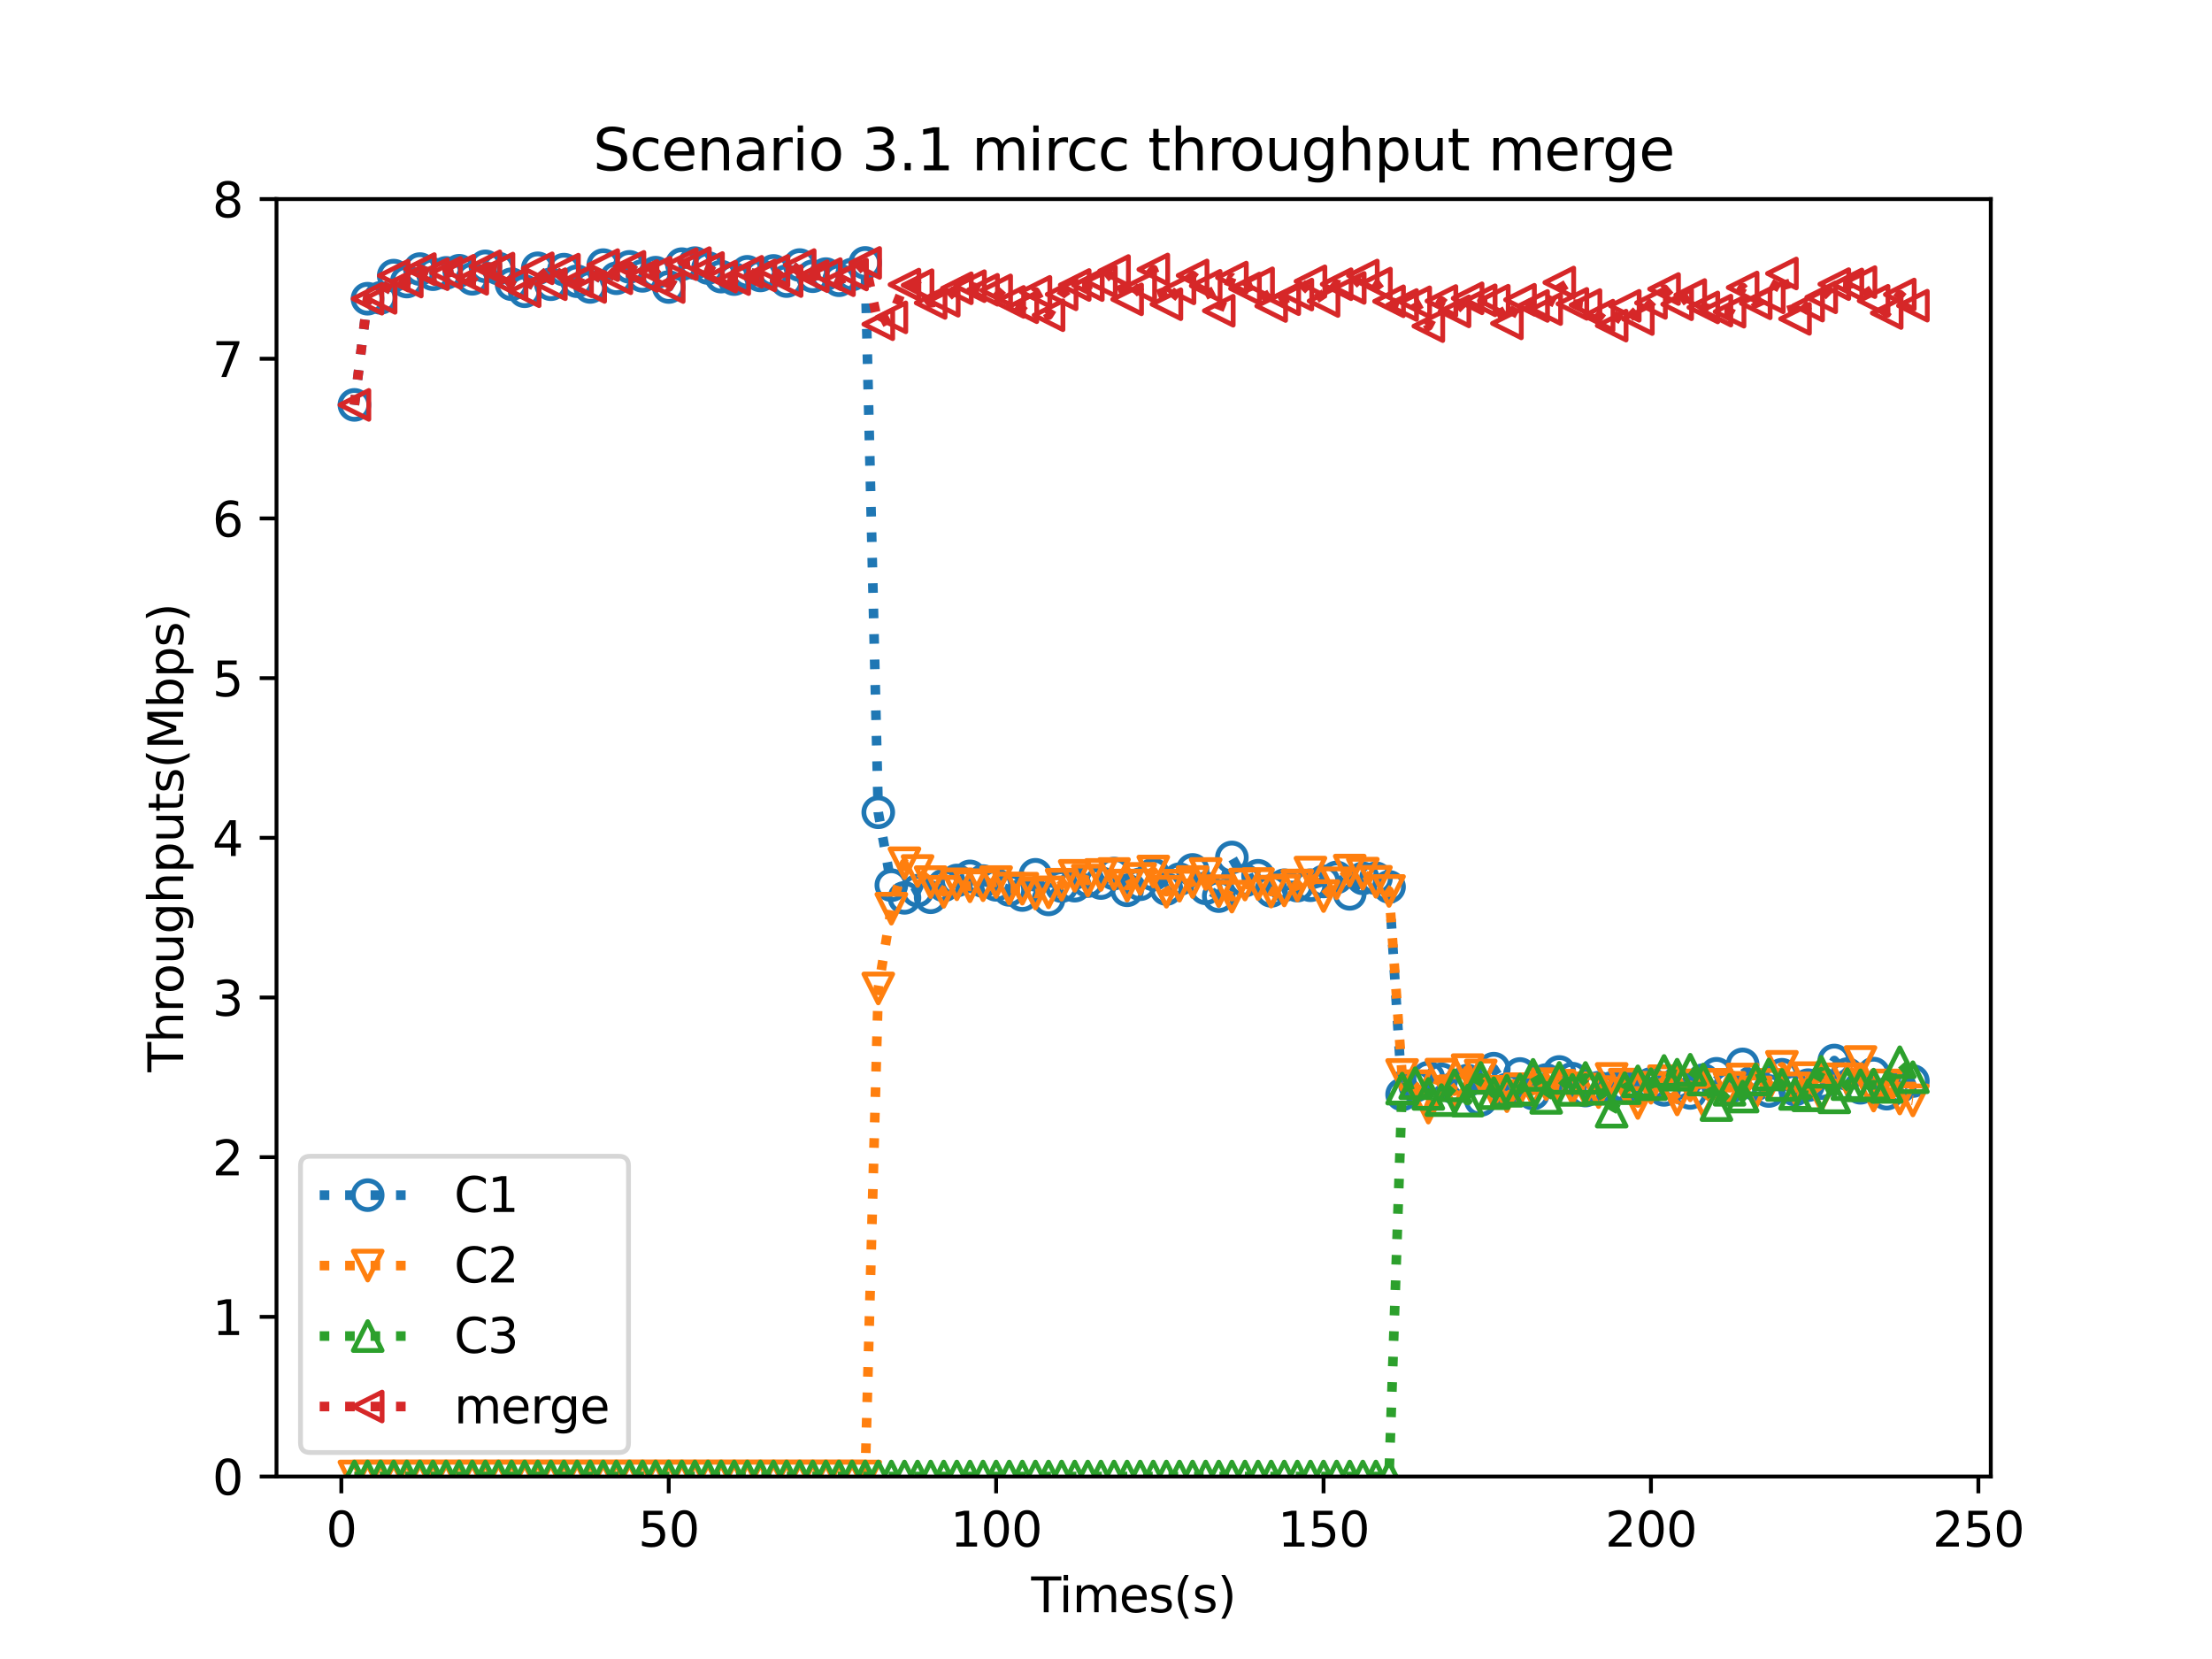 <?xml version="1.0" encoding="utf-8" standalone="no"?>
<!DOCTYPE svg PUBLIC "-//W3C//DTD SVG 1.1//EN"
  "http://www.w3.org/Graphics/SVG/1.1/DTD/svg11.dtd">
<svg height="345.6pt" version="1.1" viewBox="0 0 460.8 345.6" width="460.8pt" xmlns="http://www.w3.org/2000/svg" xmlns:xlink="http://www.w3.org/1999/xlink">
 <defs>
  <style type="text/css">*{stroke-linecap:butt;stroke-linejoin:round;}</style>
 </defs>
 <g id="figure_1">
  <g id="patch_1">
   <path d="M 0 345.6 
L 460.8 345.6 
L 460.8 0 
L 0 0 
z
" style="fill:#ffffff;"/>
  </g>
  <g id="axes_1">
   <g id="patch_2">
    <path d="M 57.6 307.584 
L 414.72 307.584 
L 414.72 41.472 
L 57.6 41.472 
z
" style="fill:#ffffff;"/>
   </g>
   <g id="matplotlib.axis_1">
    <g id="xtick_1">
     <g id="line2d_1">
      <defs>
       <path d="M 0 0 
L 0 3.5 
" id="m71d0905e40" style="stroke:#000000;stroke-width:0.8;"/>
      </defs>
      <g>
       <use style="stroke:#000000;stroke-width:0.8;" x="71.105" xlink:href="#m71d0905e40" y="307.584"/>
      </g>
     </g>
     <g id="text_1">
      <!-- 0 -->
      <g transform="translate(67.923 322.182)scale(0.1 -0.1)">
       <defs>
        <path d="M 2034 4250 
Q 1547 4250 1301 3770 
Q 1056 3291 1056 2328 
Q 1056 1369 1301 889 
Q 1547 409 2034 409 
Q 2525 409 2770 889 
Q 3016 1369 3016 2328 
Q 3016 3291 2770 3770 
Q 2525 4250 2034 4250 
z
M 2034 4750 
Q 2819 4750 3233 4129 
Q 3647 3509 3647 2328 
Q 3647 1150 3233 529 
Q 2819 -91 2034 -91 
Q 1250 -91 836 529 
Q 422 1150 422 2328 
Q 422 3509 836 4129 
Q 1250 4750 2034 4750 
z
" id="DejaVuSans-30" transform="scale(0.016)"/>
       </defs>
       <use xlink:href="#DejaVuSans-30"/>
      </g>
     </g>
    </g>
    <g id="xtick_2">
     <g id="line2d_2">
      <g>
       <use style="stroke:#000000;stroke-width:0.8;" x="139.309" xlink:href="#m71d0905e40" y="307.584"/>
      </g>
     </g>
     <g id="text_2">
      <!-- 50 -->
      <g transform="translate(132.947 322.182)scale(0.1 -0.1)">
       <defs>
        <path d="M 691 4666 
L 3169 4666 
L 3169 4134 
L 1269 4134 
L 1269 2991 
Q 1406 3038 1543 3061 
Q 1681 3084 1819 3084 
Q 2600 3084 3056 2656 
Q 3513 2228 3513 1497 
Q 3513 744 3044 326 
Q 2575 -91 1722 -91 
Q 1428 -91 1123 -41 
Q 819 9 494 109 
L 494 744 
Q 775 591 1075 516 
Q 1375 441 1709 441 
Q 2250 441 2565 725 
Q 2881 1009 2881 1497 
Q 2881 1984 2565 2268 
Q 2250 2553 1709 2553 
Q 1456 2553 1204 2497 
Q 953 2441 691 2322 
L 691 4666 
z
" id="DejaVuSans-35" transform="scale(0.016)"/>
       </defs>
       <use xlink:href="#DejaVuSans-35"/>
       <use x="63.623" xlink:href="#DejaVuSans-30"/>
      </g>
     </g>
    </g>
    <g id="xtick_3">
     <g id="line2d_3">
      <g>
       <use style="stroke:#000000;stroke-width:0.8;" x="207.514" xlink:href="#m71d0905e40" y="307.584"/>
      </g>
     </g>
     <g id="text_3">
      <!-- 100 -->
      <g transform="translate(197.97 322.182)scale(0.1 -0.1)">
       <defs>
        <path d="M 794 531 
L 1825 531 
L 1825 4091 
L 703 3866 
L 703 4441 
L 1819 4666 
L 2450 4666 
L 2450 531 
L 3481 531 
L 3481 0 
L 794 0 
L 794 531 
z
" id="DejaVuSans-31" transform="scale(0.016)"/>
       </defs>
       <use xlink:href="#DejaVuSans-31"/>
       <use x="63.623" xlink:href="#DejaVuSans-30"/>
       <use x="127.246" xlink:href="#DejaVuSans-30"/>
      </g>
     </g>
    </g>
    <g id="xtick_4">
     <g id="line2d_4">
      <g>
       <use style="stroke:#000000;stroke-width:0.8;" x="275.719" xlink:href="#m71d0905e40" y="307.584"/>
      </g>
     </g>
     <g id="text_4">
      <!-- 150 -->
      <g transform="translate(266.175 322.182)scale(0.1 -0.1)">
       <use xlink:href="#DejaVuSans-31"/>
       <use x="63.623" xlink:href="#DejaVuSans-35"/>
       <use x="127.246" xlink:href="#DejaVuSans-30"/>
      </g>
     </g>
    </g>
    <g id="xtick_5">
     <g id="line2d_5">
      <g>
       <use style="stroke:#000000;stroke-width:0.8;" x="343.923" xlink:href="#m71d0905e40" y="307.584"/>
      </g>
     </g>
     <g id="text_5">
      <!-- 200 -->
      <g transform="translate(334.38 322.182)scale(0.1 -0.1)">
       <defs>
        <path d="M 1228 531 
L 3431 531 
L 3431 0 
L 469 0 
L 469 531 
Q 828 903 1448 1529 
Q 2069 2156 2228 2338 
Q 2531 2678 2651 2914 
Q 2772 3150 2772 3378 
Q 2772 3750 2511 3984 
Q 2250 4219 1831 4219 
Q 1534 4219 1204 4116 
Q 875 4013 500 3803 
L 500 4441 
Q 881 4594 1212 4672 
Q 1544 4750 1819 4750 
Q 2544 4750 2975 4387 
Q 3406 4025 3406 3419 
Q 3406 3131 3298 2873 
Q 3191 2616 2906 2266 
Q 2828 2175 2409 1742 
Q 1991 1309 1228 531 
z
" id="DejaVuSans-32" transform="scale(0.016)"/>
       </defs>
       <use xlink:href="#DejaVuSans-32"/>
       <use x="63.623" xlink:href="#DejaVuSans-30"/>
       <use x="127.246" xlink:href="#DejaVuSans-30"/>
      </g>
     </g>
    </g>
    <g id="xtick_6">
     <g id="line2d_6">
      <g>
       <use style="stroke:#000000;stroke-width:0.8;" x="412.128" xlink:href="#m71d0905e40" y="307.584"/>
      </g>
     </g>
     <g id="text_6">
      <!-- 250 -->
      <g transform="translate(402.584 322.182)scale(0.1 -0.1)">
       <use xlink:href="#DejaVuSans-32"/>
       <use x="63.623" xlink:href="#DejaVuSans-35"/>
       <use x="127.246" xlink:href="#DejaVuSans-30"/>
      </g>
     </g>
    </g>
    <g id="text_7">
     <!-- Times(s) -->
     <g transform="translate(214.815 335.861)scale(0.1 -0.1)">
      <defs>
       <path d="M -19 4666 
L 3928 4666 
L 3928 4134 
L 2272 4134 
L 2272 0 
L 1638 0 
L 1638 4134 
L -19 4134 
L -19 4666 
z
" id="DejaVuSans-54" transform="scale(0.016)"/>
       <path d="M 603 3500 
L 1178 3500 
L 1178 0 
L 603 0 
L 603 3500 
z
M 603 4863 
L 1178 4863 
L 1178 4134 
L 603 4134 
L 603 4863 
z
" id="DejaVuSans-69" transform="scale(0.016)"/>
       <path d="M 3328 2828 
Q 3544 3216 3844 3400 
Q 4144 3584 4550 3584 
Q 5097 3584 5394 3201 
Q 5691 2819 5691 2113 
L 5691 0 
L 5113 0 
L 5113 2094 
Q 5113 2597 4934 2840 
Q 4756 3084 4391 3084 
Q 3944 3084 3684 2787 
Q 3425 2491 3425 1978 
L 3425 0 
L 2847 0 
L 2847 2094 
Q 2847 2600 2669 2842 
Q 2491 3084 2119 3084 
Q 1678 3084 1418 2786 
Q 1159 2488 1159 1978 
L 1159 0 
L 581 0 
L 581 3500 
L 1159 3500 
L 1159 2956 
Q 1356 3278 1631 3431 
Q 1906 3584 2284 3584 
Q 2666 3584 2933 3390 
Q 3200 3197 3328 2828 
z
" id="DejaVuSans-6d" transform="scale(0.016)"/>
       <path d="M 3597 1894 
L 3597 1613 
L 953 1613 
Q 991 1019 1311 708 
Q 1631 397 2203 397 
Q 2534 397 2845 478 
Q 3156 559 3463 722 
L 3463 178 
Q 3153 47 2828 -22 
Q 2503 -91 2169 -91 
Q 1331 -91 842 396 
Q 353 884 353 1716 
Q 353 2575 817 3079 
Q 1281 3584 2069 3584 
Q 2775 3584 3186 3129 
Q 3597 2675 3597 1894 
z
M 3022 2063 
Q 3016 2534 2758 2815 
Q 2500 3097 2075 3097 
Q 1594 3097 1305 2825 
Q 1016 2553 972 2059 
L 3022 2063 
z
" id="DejaVuSans-65" transform="scale(0.016)"/>
       <path d="M 2834 3397 
L 2834 2853 
Q 2591 2978 2328 3040 
Q 2066 3103 1784 3103 
Q 1356 3103 1142 2972 
Q 928 2841 928 2578 
Q 928 2378 1081 2264 
Q 1234 2150 1697 2047 
L 1894 2003 
Q 2506 1872 2764 1633 
Q 3022 1394 3022 966 
Q 3022 478 2636 193 
Q 2250 -91 1575 -91 
Q 1294 -91 989 -36 
Q 684 19 347 128 
L 347 722 
Q 666 556 975 473 
Q 1284 391 1588 391 
Q 1994 391 2212 530 
Q 2431 669 2431 922 
Q 2431 1156 2273 1281 
Q 2116 1406 1581 1522 
L 1381 1569 
Q 847 1681 609 1914 
Q 372 2147 372 2553 
Q 372 3047 722 3315 
Q 1072 3584 1716 3584 
Q 2034 3584 2315 3537 
Q 2597 3491 2834 3397 
z
" id="DejaVuSans-73" transform="scale(0.016)"/>
       <path d="M 1984 4856 
Q 1566 4138 1362 3434 
Q 1159 2731 1159 2009 
Q 1159 1288 1364 580 
Q 1569 -128 1984 -844 
L 1484 -844 
Q 1016 -109 783 600 
Q 550 1309 550 2009 
Q 550 2706 781 3412 
Q 1013 4119 1484 4856 
L 1984 4856 
z
" id="DejaVuSans-28" transform="scale(0.016)"/>
       <path d="M 513 4856 
L 1013 4856 
Q 1481 4119 1714 3412 
Q 1947 2706 1947 2009 
Q 1947 1309 1714 600 
Q 1481 -109 1013 -844 
L 513 -844 
Q 928 -128 1133 580 
Q 1338 1288 1338 2009 
Q 1338 2731 1133 3434 
Q 928 4138 513 4856 
z
" id="DejaVuSans-29" transform="scale(0.016)"/>
      </defs>
      <use xlink:href="#DejaVuSans-54"/>
      <use x="57.959" xlink:href="#DejaVuSans-69"/>
      <use x="85.742" xlink:href="#DejaVuSans-6d"/>
      <use x="183.154" xlink:href="#DejaVuSans-65"/>
      <use x="244.678" xlink:href="#DejaVuSans-73"/>
      <use x="296.777" xlink:href="#DejaVuSans-28"/>
      <use x="335.791" xlink:href="#DejaVuSans-73"/>
      <use x="387.891" xlink:href="#DejaVuSans-29"/>
     </g>
    </g>
   </g>
   <g id="matplotlib.axis_2">
    <g id="ytick_1">
     <g id="line2d_7">
      <defs>
       <path d="M 0 0 
L -3.5 0 
" id="m9f8ccb181c" style="stroke:#000000;stroke-width:0.8;"/>
      </defs>
      <g>
       <use style="stroke:#000000;stroke-width:0.8;" x="57.6" xlink:href="#m9f8ccb181c" y="307.584"/>
      </g>
     </g>
     <g id="text_8">
      <!-- 0 -->
      <g transform="translate(44.237 311.383)scale(0.1 -0.1)">
       <use xlink:href="#DejaVuSans-30"/>
      </g>
     </g>
    </g>
    <g id="ytick_2">
     <g id="line2d_8">
      <g>
       <use style="stroke:#000000;stroke-width:0.8;" x="57.6" xlink:href="#m9f8ccb181c" y="274.32"/>
      </g>
     </g>
     <g id="text_9">
      <!-- 1 -->
      <g transform="translate(44.237 278.119)scale(0.1 -0.1)">
       <use xlink:href="#DejaVuSans-31"/>
      </g>
     </g>
    </g>
    <g id="ytick_3">
     <g id="line2d_9">
      <g>
       <use style="stroke:#000000;stroke-width:0.8;" x="57.6" xlink:href="#m9f8ccb181c" y="241.056"/>
      </g>
     </g>
     <g id="text_10">
      <!-- 2 -->
      <g transform="translate(44.237 244.855)scale(0.1 -0.1)">
       <use xlink:href="#DejaVuSans-32"/>
      </g>
     </g>
    </g>
    <g id="ytick_4">
     <g id="line2d_10">
      <g>
       <use style="stroke:#000000;stroke-width:0.8;" x="57.6" xlink:href="#m9f8ccb181c" y="207.792"/>
      </g>
     </g>
     <g id="text_11">
      <!-- 3 -->
      <g transform="translate(44.237 211.591)scale(0.1 -0.1)">
       <defs>
        <path d="M 2597 2516 
Q 3050 2419 3304 2112 
Q 3559 1806 3559 1356 
Q 3559 666 3084 287 
Q 2609 -91 1734 -91 
Q 1441 -91 1130 -33 
Q 819 25 488 141 
L 488 750 
Q 750 597 1062 519 
Q 1375 441 1716 441 
Q 2309 441 2620 675 
Q 2931 909 2931 1356 
Q 2931 1769 2642 2001 
Q 2353 2234 1838 2234 
L 1294 2234 
L 1294 2753 
L 1863 2753 
Q 2328 2753 2575 2939 
Q 2822 3125 2822 3475 
Q 2822 3834 2567 4026 
Q 2313 4219 1838 4219 
Q 1578 4219 1281 4162 
Q 984 4106 628 3988 
L 628 4550 
Q 988 4650 1302 4700 
Q 1616 4750 1894 4750 
Q 2613 4750 3031 4423 
Q 3450 4097 3450 3541 
Q 3450 3153 3228 2886 
Q 3006 2619 2597 2516 
z
" id="DejaVuSans-33" transform="scale(0.016)"/>
       </defs>
       <use xlink:href="#DejaVuSans-33"/>
      </g>
     </g>
    </g>
    <g id="ytick_5">
     <g id="line2d_11">
      <g>
       <use style="stroke:#000000;stroke-width:0.8;" x="57.6" xlink:href="#m9f8ccb181c" y="174.528"/>
      </g>
     </g>
     <g id="text_12">
      <!-- 4 -->
      <g transform="translate(44.237 178.327)scale(0.1 -0.1)">
       <defs>
        <path d="M 2419 4116 
L 825 1625 
L 2419 1625 
L 2419 4116 
z
M 2253 4666 
L 3047 4666 
L 3047 1625 
L 3713 1625 
L 3713 1100 
L 3047 1100 
L 3047 0 
L 2419 0 
L 2419 1100 
L 313 1100 
L 313 1709 
L 2253 4666 
z
" id="DejaVuSans-34" transform="scale(0.016)"/>
       </defs>
       <use xlink:href="#DejaVuSans-34"/>
      </g>
     </g>
    </g>
    <g id="ytick_6">
     <g id="line2d_12">
      <g>
       <use style="stroke:#000000;stroke-width:0.8;" x="57.6" xlink:href="#m9f8ccb181c" y="141.264"/>
      </g>
     </g>
     <g id="text_13">
      <!-- 5 -->
      <g transform="translate(44.237 145.063)scale(0.1 -0.1)">
       <use xlink:href="#DejaVuSans-35"/>
      </g>
     </g>
    </g>
    <g id="ytick_7">
     <g id="line2d_13">
      <g>
       <use style="stroke:#000000;stroke-width:0.8;" x="57.6" xlink:href="#m9f8ccb181c" y="108"/>
      </g>
     </g>
     <g id="text_14">
      <!-- 6 -->
      <g transform="translate(44.237 111.799)scale(0.1 -0.1)">
       <defs>
        <path d="M 2113 2584 
Q 1688 2584 1439 2293 
Q 1191 2003 1191 1497 
Q 1191 994 1439 701 
Q 1688 409 2113 409 
Q 2538 409 2786 701 
Q 3034 994 3034 1497 
Q 3034 2003 2786 2293 
Q 2538 2584 2113 2584 
z
M 3366 4563 
L 3366 3988 
Q 3128 4100 2886 4159 
Q 2644 4219 2406 4219 
Q 1781 4219 1451 3797 
Q 1122 3375 1075 2522 
Q 1259 2794 1537 2939 
Q 1816 3084 2150 3084 
Q 2853 3084 3261 2657 
Q 3669 2231 3669 1497 
Q 3669 778 3244 343 
Q 2819 -91 2113 -91 
Q 1303 -91 875 529 
Q 447 1150 447 2328 
Q 447 3434 972 4092 
Q 1497 4750 2381 4750 
Q 2619 4750 2861 4703 
Q 3103 4656 3366 4563 
z
" id="DejaVuSans-36" transform="scale(0.016)"/>
       </defs>
       <use xlink:href="#DejaVuSans-36"/>
      </g>
     </g>
    </g>
    <g id="ytick_8">
     <g id="line2d_14">
      <g>
       <use style="stroke:#000000;stroke-width:0.8;" x="57.6" xlink:href="#m9f8ccb181c" y="74.736"/>
      </g>
     </g>
     <g id="text_15">
      <!-- 7 -->
      <g transform="translate(44.237 78.535)scale(0.1 -0.1)">
       <defs>
        <path d="M 525 4666 
L 3525 4666 
L 3525 4397 
L 1831 0 
L 1172 0 
L 2766 4134 
L 525 4134 
L 525 4666 
z
" id="DejaVuSans-37" transform="scale(0.016)"/>
       </defs>
       <use xlink:href="#DejaVuSans-37"/>
      </g>
     </g>
    </g>
    <g id="ytick_9">
     <g id="line2d_15">
      <g>
       <use style="stroke:#000000;stroke-width:0.8;" x="57.6" xlink:href="#m9f8ccb181c" y="41.472"/>
      </g>
     </g>
     <g id="text_16">
      <!-- 8 -->
      <g transform="translate(44.237 45.271)scale(0.1 -0.1)">
       <defs>
        <path d="M 2034 2216 
Q 1584 2216 1326 1975 
Q 1069 1734 1069 1313 
Q 1069 891 1326 650 
Q 1584 409 2034 409 
Q 2484 409 2743 651 
Q 3003 894 3003 1313 
Q 3003 1734 2745 1975 
Q 2488 2216 2034 2216 
z
M 1403 2484 
Q 997 2584 770 2862 
Q 544 3141 544 3541 
Q 544 4100 942 4425 
Q 1341 4750 2034 4750 
Q 2731 4750 3128 4425 
Q 3525 4100 3525 3541 
Q 3525 3141 3298 2862 
Q 3072 2584 2669 2484 
Q 3125 2378 3379 2068 
Q 3634 1759 3634 1313 
Q 3634 634 3220 271 
Q 2806 -91 2034 -91 
Q 1263 -91 848 271 
Q 434 634 434 1313 
Q 434 1759 690 2068 
Q 947 2378 1403 2484 
z
M 1172 3481 
Q 1172 3119 1398 2916 
Q 1625 2713 2034 2713 
Q 2441 2713 2670 2916 
Q 2900 3119 2900 3481 
Q 2900 3844 2670 4047 
Q 2441 4250 2034 4250 
Q 1625 4250 1398 4047 
Q 1172 3844 1172 3481 
z
" id="DejaVuSans-38" transform="scale(0.016)"/>
       </defs>
       <use xlink:href="#DejaVuSans-38"/>
      </g>
     </g>
    </g>
    <g id="text_17">
     <!-- Throughputs(Mbps) -->
     <g transform="translate(38.158 223.341)rotate(-90)scale(0.1 -0.1)">
      <defs>
       <path d="M 3513 2113 
L 3513 0 
L 2938 0 
L 2938 2094 
Q 2938 2591 2744 2837 
Q 2550 3084 2163 3084 
Q 1697 3084 1428 2787 
Q 1159 2491 1159 1978 
L 1159 0 
L 581 0 
L 581 4863 
L 1159 4863 
L 1159 2956 
Q 1366 3272 1645 3428 
Q 1925 3584 2291 3584 
Q 2894 3584 3203 3211 
Q 3513 2838 3513 2113 
z
" id="DejaVuSans-68" transform="scale(0.016)"/>
       <path d="M 2631 2963 
Q 2534 3019 2420 3045 
Q 2306 3072 2169 3072 
Q 1681 3072 1420 2755 
Q 1159 2438 1159 1844 
L 1159 0 
L 581 0 
L 581 3500 
L 1159 3500 
L 1159 2956 
Q 1341 3275 1631 3429 
Q 1922 3584 2338 3584 
Q 2397 3584 2469 3576 
Q 2541 3569 2628 3553 
L 2631 2963 
z
" id="DejaVuSans-72" transform="scale(0.016)"/>
       <path d="M 1959 3097 
Q 1497 3097 1228 2736 
Q 959 2375 959 1747 
Q 959 1119 1226 758 
Q 1494 397 1959 397 
Q 2419 397 2687 759 
Q 2956 1122 2956 1747 
Q 2956 2369 2687 2733 
Q 2419 3097 1959 3097 
z
M 1959 3584 
Q 2709 3584 3137 3096 
Q 3566 2609 3566 1747 
Q 3566 888 3137 398 
Q 2709 -91 1959 -91 
Q 1206 -91 779 398 
Q 353 888 353 1747 
Q 353 2609 779 3096 
Q 1206 3584 1959 3584 
z
" id="DejaVuSans-6f" transform="scale(0.016)"/>
       <path d="M 544 1381 
L 544 3500 
L 1119 3500 
L 1119 1403 
Q 1119 906 1312 657 
Q 1506 409 1894 409 
Q 2359 409 2629 706 
Q 2900 1003 2900 1516 
L 2900 3500 
L 3475 3500 
L 3475 0 
L 2900 0 
L 2900 538 
Q 2691 219 2414 64 
Q 2138 -91 1772 -91 
Q 1169 -91 856 284 
Q 544 659 544 1381 
z
M 1991 3584 
L 1991 3584 
z
" id="DejaVuSans-75" transform="scale(0.016)"/>
       <path d="M 2906 1791 
Q 2906 2416 2648 2759 
Q 2391 3103 1925 3103 
Q 1463 3103 1205 2759 
Q 947 2416 947 1791 
Q 947 1169 1205 825 
Q 1463 481 1925 481 
Q 2391 481 2648 825 
Q 2906 1169 2906 1791 
z
M 3481 434 
Q 3481 -459 3084 -895 
Q 2688 -1331 1869 -1331 
Q 1566 -1331 1297 -1286 
Q 1028 -1241 775 -1147 
L 775 -588 
Q 1028 -725 1275 -790 
Q 1522 -856 1778 -856 
Q 2344 -856 2625 -561 
Q 2906 -266 2906 331 
L 2906 616 
Q 2728 306 2450 153 
Q 2172 0 1784 0 
Q 1141 0 747 490 
Q 353 981 353 1791 
Q 353 2603 747 3093 
Q 1141 3584 1784 3584 
Q 2172 3584 2450 3431 
Q 2728 3278 2906 2969 
L 2906 3500 
L 3481 3500 
L 3481 434 
z
" id="DejaVuSans-67" transform="scale(0.016)"/>
       <path d="M 1159 525 
L 1159 -1331 
L 581 -1331 
L 581 3500 
L 1159 3500 
L 1159 2969 
Q 1341 3281 1617 3432 
Q 1894 3584 2278 3584 
Q 2916 3584 3314 3078 
Q 3713 2572 3713 1747 
Q 3713 922 3314 415 
Q 2916 -91 2278 -91 
Q 1894 -91 1617 61 
Q 1341 213 1159 525 
z
M 3116 1747 
Q 3116 2381 2855 2742 
Q 2594 3103 2138 3103 
Q 1681 3103 1420 2742 
Q 1159 2381 1159 1747 
Q 1159 1113 1420 752 
Q 1681 391 2138 391 
Q 2594 391 2855 752 
Q 3116 1113 3116 1747 
z
" id="DejaVuSans-70" transform="scale(0.016)"/>
       <path d="M 1172 4494 
L 1172 3500 
L 2356 3500 
L 2356 3053 
L 1172 3053 
L 1172 1153 
Q 1172 725 1289 603 
Q 1406 481 1766 481 
L 2356 481 
L 2356 0 
L 1766 0 
Q 1100 0 847 248 
Q 594 497 594 1153 
L 594 3053 
L 172 3053 
L 172 3500 
L 594 3500 
L 594 4494 
L 1172 4494 
z
" id="DejaVuSans-74" transform="scale(0.016)"/>
       <path d="M 628 4666 
L 1569 4666 
L 2759 1491 
L 3956 4666 
L 4897 4666 
L 4897 0 
L 4281 0 
L 4281 4097 
L 3078 897 
L 2444 897 
L 1241 4097 
L 1241 0 
L 628 0 
L 628 4666 
z
" id="DejaVuSans-4d" transform="scale(0.016)"/>
       <path d="M 3116 1747 
Q 3116 2381 2855 2742 
Q 2594 3103 2138 3103 
Q 1681 3103 1420 2742 
Q 1159 2381 1159 1747 
Q 1159 1113 1420 752 
Q 1681 391 2138 391 
Q 2594 391 2855 752 
Q 3116 1113 3116 1747 
z
M 1159 2969 
Q 1341 3281 1617 3432 
Q 1894 3584 2278 3584 
Q 2916 3584 3314 3078 
Q 3713 2572 3713 1747 
Q 3713 922 3314 415 
Q 2916 -91 2278 -91 
Q 1894 -91 1617 61 
Q 1341 213 1159 525 
L 1159 0 
L 581 0 
L 581 4863 
L 1159 4863 
L 1159 2969 
z
" id="DejaVuSans-62" transform="scale(0.016)"/>
      </defs>
      <use xlink:href="#DejaVuSans-54"/>
      <use x="61.084" xlink:href="#DejaVuSans-68"/>
      <use x="124.463" xlink:href="#DejaVuSans-72"/>
      <use x="163.326" xlink:href="#DejaVuSans-6f"/>
      <use x="224.508" xlink:href="#DejaVuSans-75"/>
      <use x="287.887" xlink:href="#DejaVuSans-67"/>
      <use x="351.363" xlink:href="#DejaVuSans-68"/>
      <use x="414.742" xlink:href="#DejaVuSans-70"/>
      <use x="478.219" xlink:href="#DejaVuSans-75"/>
      <use x="541.598" xlink:href="#DejaVuSans-74"/>
      <use x="580.807" xlink:href="#DejaVuSans-73"/>
      <use x="632.906" xlink:href="#DejaVuSans-28"/>
      <use x="671.92" xlink:href="#DejaVuSans-4d"/>
      <use x="758.199" xlink:href="#DejaVuSans-62"/>
      <use x="821.676" xlink:href="#DejaVuSans-70"/>
      <use x="885.152" xlink:href="#DejaVuSans-73"/>
      <use x="937.252" xlink:href="#DejaVuSans-29"/>
     </g>
    </g>
   </g>
   <g id="line2d_16">
    <path clip-path="url(#p45075ebf47)" d="M 73.833 84.345 
L 76.561 62.228 
L 79.289 62.048 
L 82.017 57.418 
L 84.745 58.651 
L 87.474 56.057 
L 90.202 57.119 
L 92.93 56.847 
L 95.658 56.398 
L 98.386 58.079 
L 101.115 55.486 
L 103.843 55.948 
L 106.571 59.208 
L 109.299 60.669 
L 112.027 55.893 
L 114.756 59.208 
L 117.484 56.169 
L 120.212 58.586 
L 122.94 59.772 
L 125.668 55.229 
L 128.397 57.966 
L 131.125 55.593 
L 133.853 57.467 
L 136.581 56.803 
L 139.309 59.787 
L 142.037 55.029 
L 144.766 54.814 
L 147.494 55.832 
L 150.222 57.623 
L 152.95 58.137 
L 155.678 56.623 
L 158.407 57.379 
L 161.135 56.438 
L 163.863 58.553 
L 166.591 55.22 
L 169.319 57.54 
L 172.048 57.102 
L 174.776 58.379 
L 177.504 57.179 
L 180.232 54.772 
L 182.96 169.217 
L 185.688 184.398 
L 188.417 187.036 
L 191.145 185.552 
L 193.873 186.917 
L 196.601 184.452 
L 199.329 183.423 
L 202.058 182.564 
L 204.786 183.542 
L 207.514 184.323 
L 210.242 185.383 
L 212.97 186.449 
L 215.699 182.237 
L 218.427 187.364 
L 221.155 184.596 
L 223.883 184.499 
L 226.611 183.544 
L 229.34 183.951 
L 232.068 181.974 
L 234.796 185.462 
L 237.524 184.203 
L 240.252 182.163 
L 242.98 185.198 
L 245.709 183.151 
L 248.437 181.22 
L 251.165 185.055 
L 253.893 186.677 
L 256.621 178.627 
L 259.35 183.43 
L 262.078 182.439 
L 264.806 185.584 
L 267.534 184.413 
L 270.262 184.481 
L 272.991 184.411 
L 275.719 183.621 
L 278.447 182.781 
L 281.175 186.203 
L 283.903 182.981 
L 286.632 182.964 
L 289.36 184.745 
L 292.088 228 
L 294.816 226.206 
L 297.544 224.493 
L 300.272 224.843 
L 303.001 226.639 
L 305.729 225.103 
L 308.457 229.138 
L 311.185 222.627 
L 313.913 226.953 
L 316.642 223.735 
L 319.37 227.814 
L 322.098 224.991 
L 324.826 223.312 
L 327.554 224.707 
L 330.283 227.181 
L 333.011 226.592 
L 335.739 226.664 
L 338.467 226.241 
L 341.195 226.601 
L 343.923 225.801 
L 346.652 227.038 
L 349.38 225.641 
L 352.108 227.672 
L 354.836 225 
L 357.564 223.693 
L 360.293 226.47 
L 363.021 221.736 
L 365.749 225.922 
L 368.477 227.272 
L 371.205 223.897 
L 373.934 226.979 
L 376.662 226.06 
L 379.39 225.624 
L 382.118 220.926 
L 384.846 223.757 
L 387.575 226.604 
L 390.303 223.655 
L 393.031 227.832 
L 395.759 226.399 
L 398.487 225.202 
" style="fill:none;stroke:#1f77b4;stroke-dasharray:2,3.3;stroke-dashoffset:0;stroke-width:2;"/>
    <defs>
     <path d="M 0 3 
C 0.796 3 1.559 2.684 2.121 2.121 
C 2.684 1.559 3 0.796 3 0 
C 3 -0.796 2.684 -1.559 2.121 -2.121 
C 1.559 -2.684 0.796 -3 0 -3 
C -0.796 -3 -1.559 -2.684 -2.121 -2.121 
C -2.684 -1.559 -3 -0.796 -3 0 
C -3 0.796 -2.684 1.559 -2.121 2.121 
C -1.559 2.684 -0.796 3 0 3 
z
" id="m023df2c7bc" style="stroke:#1f77b4;"/>
    </defs>
    <g clip-path="url(#p45075ebf47)">
     <use style="fill-opacity:0;stroke:#1f77b4;" x="73.833" xlink:href="#m023df2c7bc" y="84.345"/>
     <use style="fill-opacity:0;stroke:#1f77b4;" x="76.561" xlink:href="#m023df2c7bc" y="62.228"/>
     <use style="fill-opacity:0;stroke:#1f77b4;" x="79.289" xlink:href="#m023df2c7bc" y="62.048"/>
     <use style="fill-opacity:0;stroke:#1f77b4;" x="82.017" xlink:href="#m023df2c7bc" y="57.418"/>
     <use style="fill-opacity:0;stroke:#1f77b4;" x="84.745" xlink:href="#m023df2c7bc" y="58.651"/>
     <use style="fill-opacity:0;stroke:#1f77b4;" x="87.474" xlink:href="#m023df2c7bc" y="56.057"/>
     <use style="fill-opacity:0;stroke:#1f77b4;" x="90.202" xlink:href="#m023df2c7bc" y="57.119"/>
     <use style="fill-opacity:0;stroke:#1f77b4;" x="92.93" xlink:href="#m023df2c7bc" y="56.847"/>
     <use style="fill-opacity:0;stroke:#1f77b4;" x="95.658" xlink:href="#m023df2c7bc" y="56.398"/>
     <use style="fill-opacity:0;stroke:#1f77b4;" x="98.386" xlink:href="#m023df2c7bc" y="58.079"/>
     <use style="fill-opacity:0;stroke:#1f77b4;" x="101.115" xlink:href="#m023df2c7bc" y="55.486"/>
     <use style="fill-opacity:0;stroke:#1f77b4;" x="103.843" xlink:href="#m023df2c7bc" y="55.948"/>
     <use style="fill-opacity:0;stroke:#1f77b4;" x="106.571" xlink:href="#m023df2c7bc" y="59.208"/>
     <use style="fill-opacity:0;stroke:#1f77b4;" x="109.299" xlink:href="#m023df2c7bc" y="60.669"/>
     <use style="fill-opacity:0;stroke:#1f77b4;" x="112.027" xlink:href="#m023df2c7bc" y="55.893"/>
     <use style="fill-opacity:0;stroke:#1f77b4;" x="114.756" xlink:href="#m023df2c7bc" y="59.208"/>
     <use style="fill-opacity:0;stroke:#1f77b4;" x="117.484" xlink:href="#m023df2c7bc" y="56.169"/>
     <use style="fill-opacity:0;stroke:#1f77b4;" x="120.212" xlink:href="#m023df2c7bc" y="58.586"/>
     <use style="fill-opacity:0;stroke:#1f77b4;" x="122.94" xlink:href="#m023df2c7bc" y="59.772"/>
     <use style="fill-opacity:0;stroke:#1f77b4;" x="125.668" xlink:href="#m023df2c7bc" y="55.229"/>
     <use style="fill-opacity:0;stroke:#1f77b4;" x="128.397" xlink:href="#m023df2c7bc" y="57.966"/>
     <use style="fill-opacity:0;stroke:#1f77b4;" x="131.125" xlink:href="#m023df2c7bc" y="55.593"/>
     <use style="fill-opacity:0;stroke:#1f77b4;" x="133.853" xlink:href="#m023df2c7bc" y="57.467"/>
     <use style="fill-opacity:0;stroke:#1f77b4;" x="136.581" xlink:href="#m023df2c7bc" y="56.803"/>
     <use style="fill-opacity:0;stroke:#1f77b4;" x="139.309" xlink:href="#m023df2c7bc" y="59.787"/>
     <use style="fill-opacity:0;stroke:#1f77b4;" x="142.037" xlink:href="#m023df2c7bc" y="55.029"/>
     <use style="fill-opacity:0;stroke:#1f77b4;" x="144.766" xlink:href="#m023df2c7bc" y="54.814"/>
     <use style="fill-opacity:0;stroke:#1f77b4;" x="147.494" xlink:href="#m023df2c7bc" y="55.832"/>
     <use style="fill-opacity:0;stroke:#1f77b4;" x="150.222" xlink:href="#m023df2c7bc" y="57.623"/>
     <use style="fill-opacity:0;stroke:#1f77b4;" x="152.95" xlink:href="#m023df2c7bc" y="58.137"/>
     <use style="fill-opacity:0;stroke:#1f77b4;" x="155.678" xlink:href="#m023df2c7bc" y="56.623"/>
     <use style="fill-opacity:0;stroke:#1f77b4;" x="158.407" xlink:href="#m023df2c7bc" y="57.379"/>
     <use style="fill-opacity:0;stroke:#1f77b4;" x="161.135" xlink:href="#m023df2c7bc" y="56.438"/>
     <use style="fill-opacity:0;stroke:#1f77b4;" x="163.863" xlink:href="#m023df2c7bc" y="58.553"/>
     <use style="fill-opacity:0;stroke:#1f77b4;" x="166.591" xlink:href="#m023df2c7bc" y="55.22"/>
     <use style="fill-opacity:0;stroke:#1f77b4;" x="169.319" xlink:href="#m023df2c7bc" y="57.54"/>
     <use style="fill-opacity:0;stroke:#1f77b4;" x="172.048" xlink:href="#m023df2c7bc" y="57.102"/>
     <use style="fill-opacity:0;stroke:#1f77b4;" x="174.776" xlink:href="#m023df2c7bc" y="58.379"/>
     <use style="fill-opacity:0;stroke:#1f77b4;" x="177.504" xlink:href="#m023df2c7bc" y="57.179"/>
     <use style="fill-opacity:0;stroke:#1f77b4;" x="180.232" xlink:href="#m023df2c7bc" y="54.772"/>
     <use style="fill-opacity:0;stroke:#1f77b4;" x="182.96" xlink:href="#m023df2c7bc" y="169.217"/>
     <use style="fill-opacity:0;stroke:#1f77b4;" x="185.688" xlink:href="#m023df2c7bc" y="184.398"/>
     <use style="fill-opacity:0;stroke:#1f77b4;" x="188.417" xlink:href="#m023df2c7bc" y="187.036"/>
     <use style="fill-opacity:0;stroke:#1f77b4;" x="191.145" xlink:href="#m023df2c7bc" y="185.552"/>
     <use style="fill-opacity:0;stroke:#1f77b4;" x="193.873" xlink:href="#m023df2c7bc" y="186.917"/>
     <use style="fill-opacity:0;stroke:#1f77b4;" x="196.601" xlink:href="#m023df2c7bc" y="184.452"/>
     <use style="fill-opacity:0;stroke:#1f77b4;" x="199.329" xlink:href="#m023df2c7bc" y="183.423"/>
     <use style="fill-opacity:0;stroke:#1f77b4;" x="202.058" xlink:href="#m023df2c7bc" y="182.564"/>
     <use style="fill-opacity:0;stroke:#1f77b4;" x="204.786" xlink:href="#m023df2c7bc" y="183.542"/>
     <use style="fill-opacity:0;stroke:#1f77b4;" x="207.514" xlink:href="#m023df2c7bc" y="184.323"/>
     <use style="fill-opacity:0;stroke:#1f77b4;" x="210.242" xlink:href="#m023df2c7bc" y="185.383"/>
     <use style="fill-opacity:0;stroke:#1f77b4;" x="212.97" xlink:href="#m023df2c7bc" y="186.449"/>
     <use style="fill-opacity:0;stroke:#1f77b4;" x="215.699" xlink:href="#m023df2c7bc" y="182.237"/>
     <use style="fill-opacity:0;stroke:#1f77b4;" x="218.427" xlink:href="#m023df2c7bc" y="187.364"/>
     <use style="fill-opacity:0;stroke:#1f77b4;" x="221.155" xlink:href="#m023df2c7bc" y="184.596"/>
     <use style="fill-opacity:0;stroke:#1f77b4;" x="223.883" xlink:href="#m023df2c7bc" y="184.499"/>
     <use style="fill-opacity:0;stroke:#1f77b4;" x="226.611" xlink:href="#m023df2c7bc" y="183.544"/>
     <use style="fill-opacity:0;stroke:#1f77b4;" x="229.34" xlink:href="#m023df2c7bc" y="183.951"/>
     <use style="fill-opacity:0;stroke:#1f77b4;" x="232.068" xlink:href="#m023df2c7bc" y="181.974"/>
     <use style="fill-opacity:0;stroke:#1f77b4;" x="234.796" xlink:href="#m023df2c7bc" y="185.462"/>
     <use style="fill-opacity:0;stroke:#1f77b4;" x="237.524" xlink:href="#m023df2c7bc" y="184.203"/>
     <use style="fill-opacity:0;stroke:#1f77b4;" x="240.252" xlink:href="#m023df2c7bc" y="182.163"/>
     <use style="fill-opacity:0;stroke:#1f77b4;" x="242.98" xlink:href="#m023df2c7bc" y="185.198"/>
     <use style="fill-opacity:0;stroke:#1f77b4;" x="245.709" xlink:href="#m023df2c7bc" y="183.151"/>
     <use style="fill-opacity:0;stroke:#1f77b4;" x="248.437" xlink:href="#m023df2c7bc" y="181.22"/>
     <use style="fill-opacity:0;stroke:#1f77b4;" x="251.165" xlink:href="#m023df2c7bc" y="185.055"/>
     <use style="fill-opacity:0;stroke:#1f77b4;" x="253.893" xlink:href="#m023df2c7bc" y="186.677"/>
     <use style="fill-opacity:0;stroke:#1f77b4;" x="256.621" xlink:href="#m023df2c7bc" y="178.627"/>
     <use style="fill-opacity:0;stroke:#1f77b4;" x="259.35" xlink:href="#m023df2c7bc" y="183.43"/>
     <use style="fill-opacity:0;stroke:#1f77b4;" x="262.078" xlink:href="#m023df2c7bc" y="182.439"/>
     <use style="fill-opacity:0;stroke:#1f77b4;" x="264.806" xlink:href="#m023df2c7bc" y="185.584"/>
     <use style="fill-opacity:0;stroke:#1f77b4;" x="267.534" xlink:href="#m023df2c7bc" y="184.413"/>
     <use style="fill-opacity:0;stroke:#1f77b4;" x="270.262" xlink:href="#m023df2c7bc" y="184.481"/>
     <use style="fill-opacity:0;stroke:#1f77b4;" x="272.991" xlink:href="#m023df2c7bc" y="184.411"/>
     <use style="fill-opacity:0;stroke:#1f77b4;" x="275.719" xlink:href="#m023df2c7bc" y="183.621"/>
     <use style="fill-opacity:0;stroke:#1f77b4;" x="278.447" xlink:href="#m023df2c7bc" y="182.781"/>
     <use style="fill-opacity:0;stroke:#1f77b4;" x="281.175" xlink:href="#m023df2c7bc" y="186.203"/>
     <use style="fill-opacity:0;stroke:#1f77b4;" x="283.903" xlink:href="#m023df2c7bc" y="182.981"/>
     <use style="fill-opacity:0;stroke:#1f77b4;" x="286.632" xlink:href="#m023df2c7bc" y="182.964"/>
     <use style="fill-opacity:0;stroke:#1f77b4;" x="289.36" xlink:href="#m023df2c7bc" y="184.745"/>
     <use style="fill-opacity:0;stroke:#1f77b4;" x="292.088" xlink:href="#m023df2c7bc" y="228"/>
     <use style="fill-opacity:0;stroke:#1f77b4;" x="294.816" xlink:href="#m023df2c7bc" y="226.206"/>
     <use style="fill-opacity:0;stroke:#1f77b4;" x="297.544" xlink:href="#m023df2c7bc" y="224.493"/>
     <use style="fill-opacity:0;stroke:#1f77b4;" x="300.272" xlink:href="#m023df2c7bc" y="224.843"/>
     <use style="fill-opacity:0;stroke:#1f77b4;" x="303.001" xlink:href="#m023df2c7bc" y="226.639"/>
     <use style="fill-opacity:0;stroke:#1f77b4;" x="305.729" xlink:href="#m023df2c7bc" y="225.103"/>
     <use style="fill-opacity:0;stroke:#1f77b4;" x="308.457" xlink:href="#m023df2c7bc" y="229.138"/>
     <use style="fill-opacity:0;stroke:#1f77b4;" x="311.185" xlink:href="#m023df2c7bc" y="222.627"/>
     <use style="fill-opacity:0;stroke:#1f77b4;" x="313.913" xlink:href="#m023df2c7bc" y="226.953"/>
     <use style="fill-opacity:0;stroke:#1f77b4;" x="316.642" xlink:href="#m023df2c7bc" y="223.735"/>
     <use style="fill-opacity:0;stroke:#1f77b4;" x="319.37" xlink:href="#m023df2c7bc" y="227.814"/>
     <use style="fill-opacity:0;stroke:#1f77b4;" x="322.098" xlink:href="#m023df2c7bc" y="224.991"/>
     <use style="fill-opacity:0;stroke:#1f77b4;" x="324.826" xlink:href="#m023df2c7bc" y="223.312"/>
     <use style="fill-opacity:0;stroke:#1f77b4;" x="327.554" xlink:href="#m023df2c7bc" y="224.707"/>
     <use style="fill-opacity:0;stroke:#1f77b4;" x="330.283" xlink:href="#m023df2c7bc" y="227.181"/>
     <use style="fill-opacity:0;stroke:#1f77b4;" x="333.011" xlink:href="#m023df2c7bc" y="226.592"/>
     <use style="fill-opacity:0;stroke:#1f77b4;" x="335.739" xlink:href="#m023df2c7bc" y="226.664"/>
     <use style="fill-opacity:0;stroke:#1f77b4;" x="338.467" xlink:href="#m023df2c7bc" y="226.241"/>
     <use style="fill-opacity:0;stroke:#1f77b4;" x="341.195" xlink:href="#m023df2c7bc" y="226.601"/>
     <use style="fill-opacity:0;stroke:#1f77b4;" x="343.923" xlink:href="#m023df2c7bc" y="225.801"/>
     <use style="fill-opacity:0;stroke:#1f77b4;" x="346.652" xlink:href="#m023df2c7bc" y="227.038"/>
     <use style="fill-opacity:0;stroke:#1f77b4;" x="349.38" xlink:href="#m023df2c7bc" y="225.641"/>
     <use style="fill-opacity:0;stroke:#1f77b4;" x="352.108" xlink:href="#m023df2c7bc" y="227.672"/>
     <use style="fill-opacity:0;stroke:#1f77b4;" x="354.836" xlink:href="#m023df2c7bc" y="225"/>
     <use style="fill-opacity:0;stroke:#1f77b4;" x="357.564" xlink:href="#m023df2c7bc" y="223.693"/>
     <use style="fill-opacity:0;stroke:#1f77b4;" x="360.293" xlink:href="#m023df2c7bc" y="226.47"/>
     <use style="fill-opacity:0;stroke:#1f77b4;" x="363.021" xlink:href="#m023df2c7bc" y="221.736"/>
     <use style="fill-opacity:0;stroke:#1f77b4;" x="365.749" xlink:href="#m023df2c7bc" y="225.922"/>
     <use style="fill-opacity:0;stroke:#1f77b4;" x="368.477" xlink:href="#m023df2c7bc" y="227.272"/>
     <use style="fill-opacity:0;stroke:#1f77b4;" x="371.205" xlink:href="#m023df2c7bc" y="223.897"/>
     <use style="fill-opacity:0;stroke:#1f77b4;" x="373.934" xlink:href="#m023df2c7bc" y="226.979"/>
     <use style="fill-opacity:0;stroke:#1f77b4;" x="376.662" xlink:href="#m023df2c7bc" y="226.06"/>
     <use style="fill-opacity:0;stroke:#1f77b4;" x="379.39" xlink:href="#m023df2c7bc" y="225.624"/>
     <use style="fill-opacity:0;stroke:#1f77b4;" x="382.118" xlink:href="#m023df2c7bc" y="220.926"/>
     <use style="fill-opacity:0;stroke:#1f77b4;" x="384.846" xlink:href="#m023df2c7bc" y="223.757"/>
     <use style="fill-opacity:0;stroke:#1f77b4;" x="387.575" xlink:href="#m023df2c7bc" y="226.604"/>
     <use style="fill-opacity:0;stroke:#1f77b4;" x="390.303" xlink:href="#m023df2c7bc" y="223.655"/>
     <use style="fill-opacity:0;stroke:#1f77b4;" x="393.031" xlink:href="#m023df2c7bc" y="227.832"/>
     <use style="fill-opacity:0;stroke:#1f77b4;" x="395.759" xlink:href="#m023df2c7bc" y="226.399"/>
     <use style="fill-opacity:0;stroke:#1f77b4;" x="398.487" xlink:href="#m023df2c7bc" y="225.202"/>
    </g>
   </g>
   <g id="line2d_17">
    <path clip-path="url(#p45075ebf47)" d="M 73.833 307.584 
L 76.561 307.584 
L 79.289 307.584 
L 82.017 307.584 
L 84.745 307.584 
L 87.474 307.584 
L 90.202 307.584 
L 92.93 307.584 
L 95.658 307.584 
L 98.386 307.584 
L 101.115 307.584 
L 103.843 307.584 
L 106.571 307.584 
L 109.299 307.584 
L 112.027 307.584 
L 114.756 307.584 
L 117.484 307.584 
L 120.212 307.584 
L 122.94 307.584 
L 125.668 307.584 
L 128.397 307.584 
L 131.125 307.584 
L 133.853 307.584 
L 136.581 307.584 
L 139.309 307.584 
L 142.037 307.584 
L 144.766 307.584 
L 147.494 307.584 
L 150.222 307.584 
L 152.95 307.584 
L 155.678 307.584 
L 158.407 307.584 
L 161.135 307.584 
L 163.863 307.584 
L 166.591 307.584 
L 169.319 307.584 
L 172.048 307.584 
L 174.776 307.584 
L 177.504 307.584 
L 180.232 307.584 
L 182.96 205.912 
L 185.688 189.294 
L 188.417 179.834 
L 191.145 181.445 
L 193.873 183.766 
L 196.601 185.785 
L 199.329 184.217 
L 202.058 184.633 
L 204.786 184.408 
L 207.514 183.752 
L 210.242 185.092 
L 212.97 185.131 
L 215.699 186.139 
L 218.427 185.888 
L 221.155 184.303 
L 223.883 182.452 
L 226.611 183.43 
L 229.34 182.265 
L 232.068 182.064 
L 234.796 184.482 
L 237.524 183.093 
L 240.252 181.554 
L 242.98 185.763 
L 245.709 184.506 
L 248.437 183.741 
L 251.165 182.066 
L 253.893 185.641 
L 256.621 186.78 
L 259.35 184.263 
L 262.078 184.163 
L 264.806 185.744 
L 267.534 185.491 
L 270.262 184.47 
L 272.991 181.774 
L 275.719 186.666 
L 278.447 184.011 
L 281.175 181.359 
L 283.903 181.999 
L 286.632 183.696 
L 289.36 185.603 
L 292.088 223.929 
L 294.816 226.283 
L 297.544 230.731 
L 300.272 223.86 
L 303.001 227.297 
L 305.729 222.929 
L 308.457 224.036 
L 311.185 227.446 
L 313.913 228.351 
L 316.642 226.897 
L 319.37 227.176 
L 322.098 225.851 
L 324.826 226.171 
L 327.554 226.727 
L 330.283 226.972 
L 333.011 227.499 
L 335.739 224.755 
L 338.467 225.939 
L 341.195 229.767 
L 343.923 226.596 
L 346.652 225.235 
L 349.38 229.029 
L 352.108 226.106 
L 354.836 229.323 
L 357.564 225.969 
L 360.293 226.608 
L 363.021 224.883 
L 365.749 227.569 
L 368.477 226 
L 371.205 222.238 
L 373.934 226.724 
L 376.662 224.594 
L 379.39 228.198 
L 382.118 224.838 
L 384.846 224.828 
L 387.575 221.236 
L 390.303 228.223 
L 393.031 226.123 
L 395.759 228.838 
L 398.487 229.235 
" style="fill:none;stroke:#ff7f0e;stroke-dasharray:2,3.3;stroke-dashoffset:0;stroke-width:2;"/>
    <defs>
     <path d="M -0 3 
L 3 -3 
L -3 -3 
z
" id="m0a043b360a" style="stroke:#ff7f0e;stroke-linejoin:miter;"/>
    </defs>
    <g clip-path="url(#p45075ebf47)">
     <use style="fill-opacity:0;stroke:#ff7f0e;stroke-linejoin:miter;" x="73.833" xlink:href="#m0a043b360a" y="307.584"/>
     <use style="fill-opacity:0;stroke:#ff7f0e;stroke-linejoin:miter;" x="76.561" xlink:href="#m0a043b360a" y="307.584"/>
     <use style="fill-opacity:0;stroke:#ff7f0e;stroke-linejoin:miter;" x="79.289" xlink:href="#m0a043b360a" y="307.584"/>
     <use style="fill-opacity:0;stroke:#ff7f0e;stroke-linejoin:miter;" x="82.017" xlink:href="#m0a043b360a" y="307.584"/>
     <use style="fill-opacity:0;stroke:#ff7f0e;stroke-linejoin:miter;" x="84.745" xlink:href="#m0a043b360a" y="307.584"/>
     <use style="fill-opacity:0;stroke:#ff7f0e;stroke-linejoin:miter;" x="87.474" xlink:href="#m0a043b360a" y="307.584"/>
     <use style="fill-opacity:0;stroke:#ff7f0e;stroke-linejoin:miter;" x="90.202" xlink:href="#m0a043b360a" y="307.584"/>
     <use style="fill-opacity:0;stroke:#ff7f0e;stroke-linejoin:miter;" x="92.93" xlink:href="#m0a043b360a" y="307.584"/>
     <use style="fill-opacity:0;stroke:#ff7f0e;stroke-linejoin:miter;" x="95.658" xlink:href="#m0a043b360a" y="307.584"/>
     <use style="fill-opacity:0;stroke:#ff7f0e;stroke-linejoin:miter;" x="98.386" xlink:href="#m0a043b360a" y="307.584"/>
     <use style="fill-opacity:0;stroke:#ff7f0e;stroke-linejoin:miter;" x="101.115" xlink:href="#m0a043b360a" y="307.584"/>
     <use style="fill-opacity:0;stroke:#ff7f0e;stroke-linejoin:miter;" x="103.843" xlink:href="#m0a043b360a" y="307.584"/>
     <use style="fill-opacity:0;stroke:#ff7f0e;stroke-linejoin:miter;" x="106.571" xlink:href="#m0a043b360a" y="307.584"/>
     <use style="fill-opacity:0;stroke:#ff7f0e;stroke-linejoin:miter;" x="109.299" xlink:href="#m0a043b360a" y="307.584"/>
     <use style="fill-opacity:0;stroke:#ff7f0e;stroke-linejoin:miter;" x="112.027" xlink:href="#m0a043b360a" y="307.584"/>
     <use style="fill-opacity:0;stroke:#ff7f0e;stroke-linejoin:miter;" x="114.756" xlink:href="#m0a043b360a" y="307.584"/>
     <use style="fill-opacity:0;stroke:#ff7f0e;stroke-linejoin:miter;" x="117.484" xlink:href="#m0a043b360a" y="307.584"/>
     <use style="fill-opacity:0;stroke:#ff7f0e;stroke-linejoin:miter;" x="120.212" xlink:href="#m0a043b360a" y="307.584"/>
     <use style="fill-opacity:0;stroke:#ff7f0e;stroke-linejoin:miter;" x="122.94" xlink:href="#m0a043b360a" y="307.584"/>
     <use style="fill-opacity:0;stroke:#ff7f0e;stroke-linejoin:miter;" x="125.668" xlink:href="#m0a043b360a" y="307.584"/>
     <use style="fill-opacity:0;stroke:#ff7f0e;stroke-linejoin:miter;" x="128.397" xlink:href="#m0a043b360a" y="307.584"/>
     <use style="fill-opacity:0;stroke:#ff7f0e;stroke-linejoin:miter;" x="131.125" xlink:href="#m0a043b360a" y="307.584"/>
     <use style="fill-opacity:0;stroke:#ff7f0e;stroke-linejoin:miter;" x="133.853" xlink:href="#m0a043b360a" y="307.584"/>
     <use style="fill-opacity:0;stroke:#ff7f0e;stroke-linejoin:miter;" x="136.581" xlink:href="#m0a043b360a" y="307.584"/>
     <use style="fill-opacity:0;stroke:#ff7f0e;stroke-linejoin:miter;" x="139.309" xlink:href="#m0a043b360a" y="307.584"/>
     <use style="fill-opacity:0;stroke:#ff7f0e;stroke-linejoin:miter;" x="142.037" xlink:href="#m0a043b360a" y="307.584"/>
     <use style="fill-opacity:0;stroke:#ff7f0e;stroke-linejoin:miter;" x="144.766" xlink:href="#m0a043b360a" y="307.584"/>
     <use style="fill-opacity:0;stroke:#ff7f0e;stroke-linejoin:miter;" x="147.494" xlink:href="#m0a043b360a" y="307.584"/>
     <use style="fill-opacity:0;stroke:#ff7f0e;stroke-linejoin:miter;" x="150.222" xlink:href="#m0a043b360a" y="307.584"/>
     <use style="fill-opacity:0;stroke:#ff7f0e;stroke-linejoin:miter;" x="152.95" xlink:href="#m0a043b360a" y="307.584"/>
     <use style="fill-opacity:0;stroke:#ff7f0e;stroke-linejoin:miter;" x="155.678" xlink:href="#m0a043b360a" y="307.584"/>
     <use style="fill-opacity:0;stroke:#ff7f0e;stroke-linejoin:miter;" x="158.407" xlink:href="#m0a043b360a" y="307.584"/>
     <use style="fill-opacity:0;stroke:#ff7f0e;stroke-linejoin:miter;" x="161.135" xlink:href="#m0a043b360a" y="307.584"/>
     <use style="fill-opacity:0;stroke:#ff7f0e;stroke-linejoin:miter;" x="163.863" xlink:href="#m0a043b360a" y="307.584"/>
     <use style="fill-opacity:0;stroke:#ff7f0e;stroke-linejoin:miter;" x="166.591" xlink:href="#m0a043b360a" y="307.584"/>
     <use style="fill-opacity:0;stroke:#ff7f0e;stroke-linejoin:miter;" x="169.319" xlink:href="#m0a043b360a" y="307.584"/>
     <use style="fill-opacity:0;stroke:#ff7f0e;stroke-linejoin:miter;" x="172.048" xlink:href="#m0a043b360a" y="307.584"/>
     <use style="fill-opacity:0;stroke:#ff7f0e;stroke-linejoin:miter;" x="174.776" xlink:href="#m0a043b360a" y="307.584"/>
     <use style="fill-opacity:0;stroke:#ff7f0e;stroke-linejoin:miter;" x="177.504" xlink:href="#m0a043b360a" y="307.584"/>
     <use style="fill-opacity:0;stroke:#ff7f0e;stroke-linejoin:miter;" x="180.232" xlink:href="#m0a043b360a" y="307.584"/>
     <use style="fill-opacity:0;stroke:#ff7f0e;stroke-linejoin:miter;" x="182.96" xlink:href="#m0a043b360a" y="205.912"/>
     <use style="fill-opacity:0;stroke:#ff7f0e;stroke-linejoin:miter;" x="185.688" xlink:href="#m0a043b360a" y="189.294"/>
     <use style="fill-opacity:0;stroke:#ff7f0e;stroke-linejoin:miter;" x="188.417" xlink:href="#m0a043b360a" y="179.834"/>
     <use style="fill-opacity:0;stroke:#ff7f0e;stroke-linejoin:miter;" x="191.145" xlink:href="#m0a043b360a" y="181.445"/>
     <use style="fill-opacity:0;stroke:#ff7f0e;stroke-linejoin:miter;" x="193.873" xlink:href="#m0a043b360a" y="183.766"/>
     <use style="fill-opacity:0;stroke:#ff7f0e;stroke-linejoin:miter;" x="196.601" xlink:href="#m0a043b360a" y="185.785"/>
     <use style="fill-opacity:0;stroke:#ff7f0e;stroke-linejoin:miter;" x="199.329" xlink:href="#m0a043b360a" y="184.217"/>
     <use style="fill-opacity:0;stroke:#ff7f0e;stroke-linejoin:miter;" x="202.058" xlink:href="#m0a043b360a" y="184.633"/>
     <use style="fill-opacity:0;stroke:#ff7f0e;stroke-linejoin:miter;" x="204.786" xlink:href="#m0a043b360a" y="184.408"/>
     <use style="fill-opacity:0;stroke:#ff7f0e;stroke-linejoin:miter;" x="207.514" xlink:href="#m0a043b360a" y="183.752"/>
     <use style="fill-opacity:0;stroke:#ff7f0e;stroke-linejoin:miter;" x="210.242" xlink:href="#m0a043b360a" y="185.092"/>
     <use style="fill-opacity:0;stroke:#ff7f0e;stroke-linejoin:miter;" x="212.97" xlink:href="#m0a043b360a" y="185.131"/>
     <use style="fill-opacity:0;stroke:#ff7f0e;stroke-linejoin:miter;" x="215.699" xlink:href="#m0a043b360a" y="186.139"/>
     <use style="fill-opacity:0;stroke:#ff7f0e;stroke-linejoin:miter;" x="218.427" xlink:href="#m0a043b360a" y="185.888"/>
     <use style="fill-opacity:0;stroke:#ff7f0e;stroke-linejoin:miter;" x="221.155" xlink:href="#m0a043b360a" y="184.303"/>
     <use style="fill-opacity:0;stroke:#ff7f0e;stroke-linejoin:miter;" x="223.883" xlink:href="#m0a043b360a" y="182.452"/>
     <use style="fill-opacity:0;stroke:#ff7f0e;stroke-linejoin:miter;" x="226.611" xlink:href="#m0a043b360a" y="183.43"/>
     <use style="fill-opacity:0;stroke:#ff7f0e;stroke-linejoin:miter;" x="229.34" xlink:href="#m0a043b360a" y="182.265"/>
     <use style="fill-opacity:0;stroke:#ff7f0e;stroke-linejoin:miter;" x="232.068" xlink:href="#m0a043b360a" y="182.064"/>
     <use style="fill-opacity:0;stroke:#ff7f0e;stroke-linejoin:miter;" x="234.796" xlink:href="#m0a043b360a" y="184.482"/>
     <use style="fill-opacity:0;stroke:#ff7f0e;stroke-linejoin:miter;" x="237.524" xlink:href="#m0a043b360a" y="183.093"/>
     <use style="fill-opacity:0;stroke:#ff7f0e;stroke-linejoin:miter;" x="240.252" xlink:href="#m0a043b360a" y="181.554"/>
     <use style="fill-opacity:0;stroke:#ff7f0e;stroke-linejoin:miter;" x="242.98" xlink:href="#m0a043b360a" y="185.763"/>
     <use style="fill-opacity:0;stroke:#ff7f0e;stroke-linejoin:miter;" x="245.709" xlink:href="#m0a043b360a" y="184.506"/>
     <use style="fill-opacity:0;stroke:#ff7f0e;stroke-linejoin:miter;" x="248.437" xlink:href="#m0a043b360a" y="183.741"/>
     <use style="fill-opacity:0;stroke:#ff7f0e;stroke-linejoin:miter;" x="251.165" xlink:href="#m0a043b360a" y="182.066"/>
     <use style="fill-opacity:0;stroke:#ff7f0e;stroke-linejoin:miter;" x="253.893" xlink:href="#m0a043b360a" y="185.641"/>
     <use style="fill-opacity:0;stroke:#ff7f0e;stroke-linejoin:miter;" x="256.621" xlink:href="#m0a043b360a" y="186.78"/>
     <use style="fill-opacity:0;stroke:#ff7f0e;stroke-linejoin:miter;" x="259.35" xlink:href="#m0a043b360a" y="184.263"/>
     <use style="fill-opacity:0;stroke:#ff7f0e;stroke-linejoin:miter;" x="262.078" xlink:href="#m0a043b360a" y="184.163"/>
     <use style="fill-opacity:0;stroke:#ff7f0e;stroke-linejoin:miter;" x="264.806" xlink:href="#m0a043b360a" y="185.744"/>
     <use style="fill-opacity:0;stroke:#ff7f0e;stroke-linejoin:miter;" x="267.534" xlink:href="#m0a043b360a" y="185.491"/>
     <use style="fill-opacity:0;stroke:#ff7f0e;stroke-linejoin:miter;" x="270.262" xlink:href="#m0a043b360a" y="184.47"/>
     <use style="fill-opacity:0;stroke:#ff7f0e;stroke-linejoin:miter;" x="272.991" xlink:href="#m0a043b360a" y="181.774"/>
     <use style="fill-opacity:0;stroke:#ff7f0e;stroke-linejoin:miter;" x="275.719" xlink:href="#m0a043b360a" y="186.666"/>
     <use style="fill-opacity:0;stroke:#ff7f0e;stroke-linejoin:miter;" x="278.447" xlink:href="#m0a043b360a" y="184.011"/>
     <use style="fill-opacity:0;stroke:#ff7f0e;stroke-linejoin:miter;" x="281.175" xlink:href="#m0a043b360a" y="181.359"/>
     <use style="fill-opacity:0;stroke:#ff7f0e;stroke-linejoin:miter;" x="283.903" xlink:href="#m0a043b360a" y="181.999"/>
     <use style="fill-opacity:0;stroke:#ff7f0e;stroke-linejoin:miter;" x="286.632" xlink:href="#m0a043b360a" y="183.696"/>
     <use style="fill-opacity:0;stroke:#ff7f0e;stroke-linejoin:miter;" x="289.36" xlink:href="#m0a043b360a" y="185.603"/>
     <use style="fill-opacity:0;stroke:#ff7f0e;stroke-linejoin:miter;" x="292.088" xlink:href="#m0a043b360a" y="223.929"/>
     <use style="fill-opacity:0;stroke:#ff7f0e;stroke-linejoin:miter;" x="294.816" xlink:href="#m0a043b360a" y="226.283"/>
     <use style="fill-opacity:0;stroke:#ff7f0e;stroke-linejoin:miter;" x="297.544" xlink:href="#m0a043b360a" y="230.731"/>
     <use style="fill-opacity:0;stroke:#ff7f0e;stroke-linejoin:miter;" x="300.272" xlink:href="#m0a043b360a" y="223.86"/>
     <use style="fill-opacity:0;stroke:#ff7f0e;stroke-linejoin:miter;" x="303.001" xlink:href="#m0a043b360a" y="227.297"/>
     <use style="fill-opacity:0;stroke:#ff7f0e;stroke-linejoin:miter;" x="305.729" xlink:href="#m0a043b360a" y="222.929"/>
     <use style="fill-opacity:0;stroke:#ff7f0e;stroke-linejoin:miter;" x="308.457" xlink:href="#m0a043b360a" y="224.036"/>
     <use style="fill-opacity:0;stroke:#ff7f0e;stroke-linejoin:miter;" x="311.185" xlink:href="#m0a043b360a" y="227.446"/>
     <use style="fill-opacity:0;stroke:#ff7f0e;stroke-linejoin:miter;" x="313.913" xlink:href="#m0a043b360a" y="228.351"/>
     <use style="fill-opacity:0;stroke:#ff7f0e;stroke-linejoin:miter;" x="316.642" xlink:href="#m0a043b360a" y="226.897"/>
     <use style="fill-opacity:0;stroke:#ff7f0e;stroke-linejoin:miter;" x="319.37" xlink:href="#m0a043b360a" y="227.176"/>
     <use style="fill-opacity:0;stroke:#ff7f0e;stroke-linejoin:miter;" x="322.098" xlink:href="#m0a043b360a" y="225.851"/>
     <use style="fill-opacity:0;stroke:#ff7f0e;stroke-linejoin:miter;" x="324.826" xlink:href="#m0a043b360a" y="226.171"/>
     <use style="fill-opacity:0;stroke:#ff7f0e;stroke-linejoin:miter;" x="327.554" xlink:href="#m0a043b360a" y="226.727"/>
     <use style="fill-opacity:0;stroke:#ff7f0e;stroke-linejoin:miter;" x="330.283" xlink:href="#m0a043b360a" y="226.972"/>
     <use style="fill-opacity:0;stroke:#ff7f0e;stroke-linejoin:miter;" x="333.011" xlink:href="#m0a043b360a" y="227.499"/>
     <use style="fill-opacity:0;stroke:#ff7f0e;stroke-linejoin:miter;" x="335.739" xlink:href="#m0a043b360a" y="224.755"/>
     <use style="fill-opacity:0;stroke:#ff7f0e;stroke-linejoin:miter;" x="338.467" xlink:href="#m0a043b360a" y="225.939"/>
     <use style="fill-opacity:0;stroke:#ff7f0e;stroke-linejoin:miter;" x="341.195" xlink:href="#m0a043b360a" y="229.767"/>
     <use style="fill-opacity:0;stroke:#ff7f0e;stroke-linejoin:miter;" x="343.923" xlink:href="#m0a043b360a" y="226.596"/>
     <use style="fill-opacity:0;stroke:#ff7f0e;stroke-linejoin:miter;" x="346.652" xlink:href="#m0a043b360a" y="225.235"/>
     <use style="fill-opacity:0;stroke:#ff7f0e;stroke-linejoin:miter;" x="349.38" xlink:href="#m0a043b360a" y="229.029"/>
     <use style="fill-opacity:0;stroke:#ff7f0e;stroke-linejoin:miter;" x="352.108" xlink:href="#m0a043b360a" y="226.106"/>
     <use style="fill-opacity:0;stroke:#ff7f0e;stroke-linejoin:miter;" x="354.836" xlink:href="#m0a043b360a" y="229.323"/>
     <use style="fill-opacity:0;stroke:#ff7f0e;stroke-linejoin:miter;" x="357.564" xlink:href="#m0a043b360a" y="225.969"/>
     <use style="fill-opacity:0;stroke:#ff7f0e;stroke-linejoin:miter;" x="360.293" xlink:href="#m0a043b360a" y="226.608"/>
     <use style="fill-opacity:0;stroke:#ff7f0e;stroke-linejoin:miter;" x="363.021" xlink:href="#m0a043b360a" y="224.883"/>
     <use style="fill-opacity:0;stroke:#ff7f0e;stroke-linejoin:miter;" x="365.749" xlink:href="#m0a043b360a" y="227.569"/>
     <use style="fill-opacity:0;stroke:#ff7f0e;stroke-linejoin:miter;" x="368.477" xlink:href="#m0a043b360a" y="226"/>
     <use style="fill-opacity:0;stroke:#ff7f0e;stroke-linejoin:miter;" x="371.205" xlink:href="#m0a043b360a" y="222.238"/>
     <use style="fill-opacity:0;stroke:#ff7f0e;stroke-linejoin:miter;" x="373.934" xlink:href="#m0a043b360a" y="226.724"/>
     <use style="fill-opacity:0;stroke:#ff7f0e;stroke-linejoin:miter;" x="376.662" xlink:href="#m0a043b360a" y="224.594"/>
     <use style="fill-opacity:0;stroke:#ff7f0e;stroke-linejoin:miter;" x="379.39" xlink:href="#m0a043b360a" y="228.198"/>
     <use style="fill-opacity:0;stroke:#ff7f0e;stroke-linejoin:miter;" x="382.118" xlink:href="#m0a043b360a" y="224.838"/>
     <use style="fill-opacity:0;stroke:#ff7f0e;stroke-linejoin:miter;" x="384.846" xlink:href="#m0a043b360a" y="224.828"/>
     <use style="fill-opacity:0;stroke:#ff7f0e;stroke-linejoin:miter;" x="387.575" xlink:href="#m0a043b360a" y="221.236"/>
     <use style="fill-opacity:0;stroke:#ff7f0e;stroke-linejoin:miter;" x="390.303" xlink:href="#m0a043b360a" y="228.223"/>
     <use style="fill-opacity:0;stroke:#ff7f0e;stroke-linejoin:miter;" x="393.031" xlink:href="#m0a043b360a" y="226.123"/>
     <use style="fill-opacity:0;stroke:#ff7f0e;stroke-linejoin:miter;" x="395.759" xlink:href="#m0a043b360a" y="228.838"/>
     <use style="fill-opacity:0;stroke:#ff7f0e;stroke-linejoin:miter;" x="398.487" xlink:href="#m0a043b360a" y="229.235"/>
    </g>
   </g>
   <g id="line2d_18">
    <path clip-path="url(#p45075ebf47)" d="M 73.833 307.584 
L 76.561 307.584 
L 79.289 307.584 
L 82.017 307.584 
L 84.745 307.584 
L 87.474 307.584 
L 90.202 307.584 
L 92.93 307.584 
L 95.658 307.584 
L 98.386 307.584 
L 101.115 307.584 
L 103.843 307.584 
L 106.571 307.584 
L 109.299 307.584 
L 112.027 307.584 
L 114.756 307.584 
L 117.484 307.584 
L 120.212 307.584 
L 122.94 307.584 
L 125.668 307.584 
L 128.397 307.584 
L 131.125 307.584 
L 133.853 307.584 
L 136.581 307.584 
L 139.309 307.584 
L 142.037 307.584 
L 144.766 307.584 
L 147.494 307.584 
L 150.222 307.584 
L 152.95 307.584 
L 155.678 307.584 
L 158.407 307.584 
L 161.135 307.584 
L 163.863 307.584 
L 166.591 307.584 
L 169.319 307.584 
L 172.048 307.584 
L 174.776 307.584 
L 177.504 307.584 
L 180.232 307.584 
L 182.96 307.584 
L 185.688 307.584 
L 188.417 307.584 
L 191.145 307.584 
L 193.873 307.584 
L 196.601 307.584 
L 199.329 307.584 
L 202.058 307.584 
L 204.786 307.584 
L 207.514 307.584 
L 210.242 307.584 
L 212.97 307.584 
L 215.699 307.584 
L 218.427 307.584 
L 221.155 307.584 
L 223.883 307.584 
L 226.611 307.584 
L 229.34 307.584 
L 232.068 307.584 
L 234.796 307.584 
L 237.524 307.584 
L 240.252 307.584 
L 242.98 307.584 
L 245.709 307.584 
L 248.437 307.584 
L 251.165 307.584 
L 253.893 307.584 
L 256.621 307.584 
L 259.35 307.584 
L 262.078 307.584 
L 264.806 307.584 
L 267.534 307.584 
L 270.262 307.584 
L 272.991 307.584 
L 275.719 307.584 
L 278.447 307.584 
L 281.175 307.584 
L 283.903 307.584 
L 286.632 307.584 
L 289.36 307.584 
L 292.088 226.78 
L 294.816 225.654 
L 297.544 227.882 
L 300.272 229.17 
L 303.001 226.098 
L 305.729 229.279 
L 308.457 224.55 
L 311.185 227.735 
L 313.913 227.233 
L 316.642 226.977 
L 319.37 223.91 
L 322.098 228.712 
L 324.826 224.542 
L 327.554 227.035 
L 330.283 224.558 
L 333.011 226.832 
L 335.739 231.58 
L 338.467 226.695 
L 341.195 225.265 
L 343.923 225.866 
L 346.652 223.101 
L 349.38 223.881 
L 352.108 222.849 
L 354.836 224.888 
L 357.564 230.206 
L 360.293 227.022 
L 363.021 228.439 
L 365.749 224.868 
L 368.477 223.832 
L 371.205 226.005 
L 373.934 227.886 
L 376.662 228.178 
L 379.39 223.277 
L 382.118 228.596 
L 384.846 225.842 
L 387.575 226.097 
L 390.303 225.945 
L 393.031 226.423 
L 395.759 221.283 
L 398.487 224.408 
" style="fill:none;stroke:#2ca02c;stroke-dasharray:2,3.3;stroke-dashoffset:0;stroke-width:2;"/>
    <defs>
     <path d="M 0 -3 
L -3 3 
L 3 3 
z
" id="md7ac049899" style="stroke:#2ca02c;stroke-linejoin:miter;"/>
    </defs>
    <g clip-path="url(#p45075ebf47)">
     <use style="fill-opacity:0;stroke:#2ca02c;stroke-linejoin:miter;" x="73.833" xlink:href="#md7ac049899" y="307.584"/>
     <use style="fill-opacity:0;stroke:#2ca02c;stroke-linejoin:miter;" x="76.561" xlink:href="#md7ac049899" y="307.584"/>
     <use style="fill-opacity:0;stroke:#2ca02c;stroke-linejoin:miter;" x="79.289" xlink:href="#md7ac049899" y="307.584"/>
     <use style="fill-opacity:0;stroke:#2ca02c;stroke-linejoin:miter;" x="82.017" xlink:href="#md7ac049899" y="307.584"/>
     <use style="fill-opacity:0;stroke:#2ca02c;stroke-linejoin:miter;" x="84.745" xlink:href="#md7ac049899" y="307.584"/>
     <use style="fill-opacity:0;stroke:#2ca02c;stroke-linejoin:miter;" x="87.474" xlink:href="#md7ac049899" y="307.584"/>
     <use style="fill-opacity:0;stroke:#2ca02c;stroke-linejoin:miter;" x="90.202" xlink:href="#md7ac049899" y="307.584"/>
     <use style="fill-opacity:0;stroke:#2ca02c;stroke-linejoin:miter;" x="92.93" xlink:href="#md7ac049899" y="307.584"/>
     <use style="fill-opacity:0;stroke:#2ca02c;stroke-linejoin:miter;" x="95.658" xlink:href="#md7ac049899" y="307.584"/>
     <use style="fill-opacity:0;stroke:#2ca02c;stroke-linejoin:miter;" x="98.386" xlink:href="#md7ac049899" y="307.584"/>
     <use style="fill-opacity:0;stroke:#2ca02c;stroke-linejoin:miter;" x="101.115" xlink:href="#md7ac049899" y="307.584"/>
     <use style="fill-opacity:0;stroke:#2ca02c;stroke-linejoin:miter;" x="103.843" xlink:href="#md7ac049899" y="307.584"/>
     <use style="fill-opacity:0;stroke:#2ca02c;stroke-linejoin:miter;" x="106.571" xlink:href="#md7ac049899" y="307.584"/>
     <use style="fill-opacity:0;stroke:#2ca02c;stroke-linejoin:miter;" x="109.299" xlink:href="#md7ac049899" y="307.584"/>
     <use style="fill-opacity:0;stroke:#2ca02c;stroke-linejoin:miter;" x="112.027" xlink:href="#md7ac049899" y="307.584"/>
     <use style="fill-opacity:0;stroke:#2ca02c;stroke-linejoin:miter;" x="114.756" xlink:href="#md7ac049899" y="307.584"/>
     <use style="fill-opacity:0;stroke:#2ca02c;stroke-linejoin:miter;" x="117.484" xlink:href="#md7ac049899" y="307.584"/>
     <use style="fill-opacity:0;stroke:#2ca02c;stroke-linejoin:miter;" x="120.212" xlink:href="#md7ac049899" y="307.584"/>
     <use style="fill-opacity:0;stroke:#2ca02c;stroke-linejoin:miter;" x="122.94" xlink:href="#md7ac049899" y="307.584"/>
     <use style="fill-opacity:0;stroke:#2ca02c;stroke-linejoin:miter;" x="125.668" xlink:href="#md7ac049899" y="307.584"/>
     <use style="fill-opacity:0;stroke:#2ca02c;stroke-linejoin:miter;" x="128.397" xlink:href="#md7ac049899" y="307.584"/>
     <use style="fill-opacity:0;stroke:#2ca02c;stroke-linejoin:miter;" x="131.125" xlink:href="#md7ac049899" y="307.584"/>
     <use style="fill-opacity:0;stroke:#2ca02c;stroke-linejoin:miter;" x="133.853" xlink:href="#md7ac049899" y="307.584"/>
     <use style="fill-opacity:0;stroke:#2ca02c;stroke-linejoin:miter;" x="136.581" xlink:href="#md7ac049899" y="307.584"/>
     <use style="fill-opacity:0;stroke:#2ca02c;stroke-linejoin:miter;" x="139.309" xlink:href="#md7ac049899" y="307.584"/>
     <use style="fill-opacity:0;stroke:#2ca02c;stroke-linejoin:miter;" x="142.037" xlink:href="#md7ac049899" y="307.584"/>
     <use style="fill-opacity:0;stroke:#2ca02c;stroke-linejoin:miter;" x="144.766" xlink:href="#md7ac049899" y="307.584"/>
     <use style="fill-opacity:0;stroke:#2ca02c;stroke-linejoin:miter;" x="147.494" xlink:href="#md7ac049899" y="307.584"/>
     <use style="fill-opacity:0;stroke:#2ca02c;stroke-linejoin:miter;" x="150.222" xlink:href="#md7ac049899" y="307.584"/>
     <use style="fill-opacity:0;stroke:#2ca02c;stroke-linejoin:miter;" x="152.95" xlink:href="#md7ac049899" y="307.584"/>
     <use style="fill-opacity:0;stroke:#2ca02c;stroke-linejoin:miter;" x="155.678" xlink:href="#md7ac049899" y="307.584"/>
     <use style="fill-opacity:0;stroke:#2ca02c;stroke-linejoin:miter;" x="158.407" xlink:href="#md7ac049899" y="307.584"/>
     <use style="fill-opacity:0;stroke:#2ca02c;stroke-linejoin:miter;" x="161.135" xlink:href="#md7ac049899" y="307.584"/>
     <use style="fill-opacity:0;stroke:#2ca02c;stroke-linejoin:miter;" x="163.863" xlink:href="#md7ac049899" y="307.584"/>
     <use style="fill-opacity:0;stroke:#2ca02c;stroke-linejoin:miter;" x="166.591" xlink:href="#md7ac049899" y="307.584"/>
     <use style="fill-opacity:0;stroke:#2ca02c;stroke-linejoin:miter;" x="169.319" xlink:href="#md7ac049899" y="307.584"/>
     <use style="fill-opacity:0;stroke:#2ca02c;stroke-linejoin:miter;" x="172.048" xlink:href="#md7ac049899" y="307.584"/>
     <use style="fill-opacity:0;stroke:#2ca02c;stroke-linejoin:miter;" x="174.776" xlink:href="#md7ac049899" y="307.584"/>
     <use style="fill-opacity:0;stroke:#2ca02c;stroke-linejoin:miter;" x="177.504" xlink:href="#md7ac049899" y="307.584"/>
     <use style="fill-opacity:0;stroke:#2ca02c;stroke-linejoin:miter;" x="180.232" xlink:href="#md7ac049899" y="307.584"/>
     <use style="fill-opacity:0;stroke:#2ca02c;stroke-linejoin:miter;" x="182.96" xlink:href="#md7ac049899" y="307.584"/>
     <use style="fill-opacity:0;stroke:#2ca02c;stroke-linejoin:miter;" x="185.688" xlink:href="#md7ac049899" y="307.584"/>
     <use style="fill-opacity:0;stroke:#2ca02c;stroke-linejoin:miter;" x="188.417" xlink:href="#md7ac049899" y="307.584"/>
     <use style="fill-opacity:0;stroke:#2ca02c;stroke-linejoin:miter;" x="191.145" xlink:href="#md7ac049899" y="307.584"/>
     <use style="fill-opacity:0;stroke:#2ca02c;stroke-linejoin:miter;" x="193.873" xlink:href="#md7ac049899" y="307.584"/>
     <use style="fill-opacity:0;stroke:#2ca02c;stroke-linejoin:miter;" x="196.601" xlink:href="#md7ac049899" y="307.584"/>
     <use style="fill-opacity:0;stroke:#2ca02c;stroke-linejoin:miter;" x="199.329" xlink:href="#md7ac049899" y="307.584"/>
     <use style="fill-opacity:0;stroke:#2ca02c;stroke-linejoin:miter;" x="202.058" xlink:href="#md7ac049899" y="307.584"/>
     <use style="fill-opacity:0;stroke:#2ca02c;stroke-linejoin:miter;" x="204.786" xlink:href="#md7ac049899" y="307.584"/>
     <use style="fill-opacity:0;stroke:#2ca02c;stroke-linejoin:miter;" x="207.514" xlink:href="#md7ac049899" y="307.584"/>
     <use style="fill-opacity:0;stroke:#2ca02c;stroke-linejoin:miter;" x="210.242" xlink:href="#md7ac049899" y="307.584"/>
     <use style="fill-opacity:0;stroke:#2ca02c;stroke-linejoin:miter;" x="212.97" xlink:href="#md7ac049899" y="307.584"/>
     <use style="fill-opacity:0;stroke:#2ca02c;stroke-linejoin:miter;" x="215.699" xlink:href="#md7ac049899" y="307.584"/>
     <use style="fill-opacity:0;stroke:#2ca02c;stroke-linejoin:miter;" x="218.427" xlink:href="#md7ac049899" y="307.584"/>
     <use style="fill-opacity:0;stroke:#2ca02c;stroke-linejoin:miter;" x="221.155" xlink:href="#md7ac049899" y="307.584"/>
     <use style="fill-opacity:0;stroke:#2ca02c;stroke-linejoin:miter;" x="223.883" xlink:href="#md7ac049899" y="307.584"/>
     <use style="fill-opacity:0;stroke:#2ca02c;stroke-linejoin:miter;" x="226.611" xlink:href="#md7ac049899" y="307.584"/>
     <use style="fill-opacity:0;stroke:#2ca02c;stroke-linejoin:miter;" x="229.34" xlink:href="#md7ac049899" y="307.584"/>
     <use style="fill-opacity:0;stroke:#2ca02c;stroke-linejoin:miter;" x="232.068" xlink:href="#md7ac049899" y="307.584"/>
     <use style="fill-opacity:0;stroke:#2ca02c;stroke-linejoin:miter;" x="234.796" xlink:href="#md7ac049899" y="307.584"/>
     <use style="fill-opacity:0;stroke:#2ca02c;stroke-linejoin:miter;" x="237.524" xlink:href="#md7ac049899" y="307.584"/>
     <use style="fill-opacity:0;stroke:#2ca02c;stroke-linejoin:miter;" x="240.252" xlink:href="#md7ac049899" y="307.584"/>
     <use style="fill-opacity:0;stroke:#2ca02c;stroke-linejoin:miter;" x="242.98" xlink:href="#md7ac049899" y="307.584"/>
     <use style="fill-opacity:0;stroke:#2ca02c;stroke-linejoin:miter;" x="245.709" xlink:href="#md7ac049899" y="307.584"/>
     <use style="fill-opacity:0;stroke:#2ca02c;stroke-linejoin:miter;" x="248.437" xlink:href="#md7ac049899" y="307.584"/>
     <use style="fill-opacity:0;stroke:#2ca02c;stroke-linejoin:miter;" x="251.165" xlink:href="#md7ac049899" y="307.584"/>
     <use style="fill-opacity:0;stroke:#2ca02c;stroke-linejoin:miter;" x="253.893" xlink:href="#md7ac049899" y="307.584"/>
     <use style="fill-opacity:0;stroke:#2ca02c;stroke-linejoin:miter;" x="256.621" xlink:href="#md7ac049899" y="307.584"/>
     <use style="fill-opacity:0;stroke:#2ca02c;stroke-linejoin:miter;" x="259.35" xlink:href="#md7ac049899" y="307.584"/>
     <use style="fill-opacity:0;stroke:#2ca02c;stroke-linejoin:miter;" x="262.078" xlink:href="#md7ac049899" y="307.584"/>
     <use style="fill-opacity:0;stroke:#2ca02c;stroke-linejoin:miter;" x="264.806" xlink:href="#md7ac049899" y="307.584"/>
     <use style="fill-opacity:0;stroke:#2ca02c;stroke-linejoin:miter;" x="267.534" xlink:href="#md7ac049899" y="307.584"/>
     <use style="fill-opacity:0;stroke:#2ca02c;stroke-linejoin:miter;" x="270.262" xlink:href="#md7ac049899" y="307.584"/>
     <use style="fill-opacity:0;stroke:#2ca02c;stroke-linejoin:miter;" x="272.991" xlink:href="#md7ac049899" y="307.584"/>
     <use style="fill-opacity:0;stroke:#2ca02c;stroke-linejoin:miter;" x="275.719" xlink:href="#md7ac049899" y="307.584"/>
     <use style="fill-opacity:0;stroke:#2ca02c;stroke-linejoin:miter;" x="278.447" xlink:href="#md7ac049899" y="307.584"/>
     <use style="fill-opacity:0;stroke:#2ca02c;stroke-linejoin:miter;" x="281.175" xlink:href="#md7ac049899" y="307.584"/>
     <use style="fill-opacity:0;stroke:#2ca02c;stroke-linejoin:miter;" x="283.903" xlink:href="#md7ac049899" y="307.584"/>
     <use style="fill-opacity:0;stroke:#2ca02c;stroke-linejoin:miter;" x="286.632" xlink:href="#md7ac049899" y="307.584"/>
     <use style="fill-opacity:0;stroke:#2ca02c;stroke-linejoin:miter;" x="289.36" xlink:href="#md7ac049899" y="307.584"/>
     <use style="fill-opacity:0;stroke:#2ca02c;stroke-linejoin:miter;" x="292.088" xlink:href="#md7ac049899" y="226.78"/>
     <use style="fill-opacity:0;stroke:#2ca02c;stroke-linejoin:miter;" x="294.816" xlink:href="#md7ac049899" y="225.654"/>
     <use style="fill-opacity:0;stroke:#2ca02c;stroke-linejoin:miter;" x="297.544" xlink:href="#md7ac049899" y="227.882"/>
     <use style="fill-opacity:0;stroke:#2ca02c;stroke-linejoin:miter;" x="300.272" xlink:href="#md7ac049899" y="229.17"/>
     <use style="fill-opacity:0;stroke:#2ca02c;stroke-linejoin:miter;" x="303.001" xlink:href="#md7ac049899" y="226.098"/>
     <use style="fill-opacity:0;stroke:#2ca02c;stroke-linejoin:miter;" x="305.729" xlink:href="#md7ac049899" y="229.279"/>
     <use style="fill-opacity:0;stroke:#2ca02c;stroke-linejoin:miter;" x="308.457" xlink:href="#md7ac049899" y="224.55"/>
     <use style="fill-opacity:0;stroke:#2ca02c;stroke-linejoin:miter;" x="311.185" xlink:href="#md7ac049899" y="227.735"/>
     <use style="fill-opacity:0;stroke:#2ca02c;stroke-linejoin:miter;" x="313.913" xlink:href="#md7ac049899" y="227.233"/>
     <use style="fill-opacity:0;stroke:#2ca02c;stroke-linejoin:miter;" x="316.642" xlink:href="#md7ac049899" y="226.977"/>
     <use style="fill-opacity:0;stroke:#2ca02c;stroke-linejoin:miter;" x="319.37" xlink:href="#md7ac049899" y="223.91"/>
     <use style="fill-opacity:0;stroke:#2ca02c;stroke-linejoin:miter;" x="322.098" xlink:href="#md7ac049899" y="228.712"/>
     <use style="fill-opacity:0;stroke:#2ca02c;stroke-linejoin:miter;" x="324.826" xlink:href="#md7ac049899" y="224.542"/>
     <use style="fill-opacity:0;stroke:#2ca02c;stroke-linejoin:miter;" x="327.554" xlink:href="#md7ac049899" y="227.035"/>
     <use style="fill-opacity:0;stroke:#2ca02c;stroke-linejoin:miter;" x="330.283" xlink:href="#md7ac049899" y="224.558"/>
     <use style="fill-opacity:0;stroke:#2ca02c;stroke-linejoin:miter;" x="333.011" xlink:href="#md7ac049899" y="226.832"/>
     <use style="fill-opacity:0;stroke:#2ca02c;stroke-linejoin:miter;" x="335.739" xlink:href="#md7ac049899" y="231.58"/>
     <use style="fill-opacity:0;stroke:#2ca02c;stroke-linejoin:miter;" x="338.467" xlink:href="#md7ac049899" y="226.695"/>
     <use style="fill-opacity:0;stroke:#2ca02c;stroke-linejoin:miter;" x="341.195" xlink:href="#md7ac049899" y="225.265"/>
     <use style="fill-opacity:0;stroke:#2ca02c;stroke-linejoin:miter;" x="343.923" xlink:href="#md7ac049899" y="225.866"/>
     <use style="fill-opacity:0;stroke:#2ca02c;stroke-linejoin:miter;" x="346.652" xlink:href="#md7ac049899" y="223.101"/>
     <use style="fill-opacity:0;stroke:#2ca02c;stroke-linejoin:miter;" x="349.38" xlink:href="#md7ac049899" y="223.881"/>
     <use style="fill-opacity:0;stroke:#2ca02c;stroke-linejoin:miter;" x="352.108" xlink:href="#md7ac049899" y="222.849"/>
     <use style="fill-opacity:0;stroke:#2ca02c;stroke-linejoin:miter;" x="354.836" xlink:href="#md7ac049899" y="224.888"/>
     <use style="fill-opacity:0;stroke:#2ca02c;stroke-linejoin:miter;" x="357.564" xlink:href="#md7ac049899" y="230.206"/>
     <use style="fill-opacity:0;stroke:#2ca02c;stroke-linejoin:miter;" x="360.293" xlink:href="#md7ac049899" y="227.022"/>
     <use style="fill-opacity:0;stroke:#2ca02c;stroke-linejoin:miter;" x="363.021" xlink:href="#md7ac049899" y="228.439"/>
     <use style="fill-opacity:0;stroke:#2ca02c;stroke-linejoin:miter;" x="365.749" xlink:href="#md7ac049899" y="224.868"/>
     <use style="fill-opacity:0;stroke:#2ca02c;stroke-linejoin:miter;" x="368.477" xlink:href="#md7ac049899" y="223.832"/>
     <use style="fill-opacity:0;stroke:#2ca02c;stroke-linejoin:miter;" x="371.205" xlink:href="#md7ac049899" y="226.005"/>
     <use style="fill-opacity:0;stroke:#2ca02c;stroke-linejoin:miter;" x="373.934" xlink:href="#md7ac049899" y="227.886"/>
     <use style="fill-opacity:0;stroke:#2ca02c;stroke-linejoin:miter;" x="376.662" xlink:href="#md7ac049899" y="228.178"/>
     <use style="fill-opacity:0;stroke:#2ca02c;stroke-linejoin:miter;" x="379.39" xlink:href="#md7ac049899" y="223.277"/>
     <use style="fill-opacity:0;stroke:#2ca02c;stroke-linejoin:miter;" x="382.118" xlink:href="#md7ac049899" y="228.596"/>
     <use style="fill-opacity:0;stroke:#2ca02c;stroke-linejoin:miter;" x="384.846" xlink:href="#md7ac049899" y="225.842"/>
     <use style="fill-opacity:0;stroke:#2ca02c;stroke-linejoin:miter;" x="387.575" xlink:href="#md7ac049899" y="226.097"/>
     <use style="fill-opacity:0;stroke:#2ca02c;stroke-linejoin:miter;" x="390.303" xlink:href="#md7ac049899" y="225.945"/>
     <use style="fill-opacity:0;stroke:#2ca02c;stroke-linejoin:miter;" x="393.031" xlink:href="#md7ac049899" y="226.423"/>
     <use style="fill-opacity:0;stroke:#2ca02c;stroke-linejoin:miter;" x="395.759" xlink:href="#md7ac049899" y="221.283"/>
     <use style="fill-opacity:0;stroke:#2ca02c;stroke-linejoin:miter;" x="398.487" xlink:href="#md7ac049899" y="224.408"/>
    </g>
   </g>
   <g id="line2d_19">
    <path clip-path="url(#p45075ebf47)" d="M 73.833 84.345 
L 76.561 62.228 
L 79.289 62.048 
L 82.017 57.418 
L 84.745 58.651 
L 87.474 56.057 
L 90.202 57.119 
L 92.93 56.847 
L 95.658 56.398 
L 98.386 58.079 
L 101.115 55.486 
L 103.843 55.948 
L 106.571 59.208 
L 109.299 60.669 
L 112.027 55.893 
L 114.756 59.208 
L 117.484 56.169 
L 120.212 58.586 
L 122.94 59.772 
L 125.668 55.229 
L 128.397 57.966 
L 131.125 55.593 
L 133.853 57.467 
L 136.581 56.803 
L 139.309 59.787 
L 142.037 55.029 
L 144.766 54.814 
L 147.494 55.832 
L 150.222 57.623 
L 152.95 58.137 
L 155.678 56.623 
L 158.407 57.379 
L 161.135 56.438 
L 163.863 58.553 
L 166.591 55.22 
L 169.319 57.54 
L 172.048 57.102 
L 174.776 58.379 
L 177.504 57.179 
L 180.232 54.772 
L 182.96 67.544 
L 185.688 66.108 
L 188.417 59.286 
L 191.145 59.413 
L 193.873 63.099 
L 196.601 62.653 
L 199.329 60.057 
L 202.058 59.614 
L 204.786 60.366 
L 207.514 60.491 
L 210.242 62.891 
L 212.97 63.996 
L 215.699 60.792 
L 218.427 65.669 
L 221.155 61.314 
L 223.883 59.367 
L 226.611 59.39 
L 229.34 58.632 
L 232.068 56.454 
L 234.796 62.36 
L 237.524 59.712 
L 240.252 56.133 
L 242.98 63.377 
L 245.709 60.073 
L 248.437 57.378 
L 251.165 59.537 
L 253.893 64.733 
L 256.621 57.823 
L 259.35 60.11 
L 262.078 59.018 
L 264.806 63.745 
L 267.534 62.321 
L 270.262 61.367 
L 272.991 58.602 
L 275.719 62.703 
L 278.447 59.208 
L 281.175 59.978 
L 283.903 57.396 
L 286.632 59.076 
L 289.36 62.764 
L 292.088 63.541 
L 294.816 62.974 
L 297.544 67.937 
L 300.272 62.705 
L 303.001 64.867 
L 305.729 62.142 
L 308.457 62.556 
L 311.185 62.64 
L 313.913 67.369 
L 316.642 62.44 
L 319.37 63.732 
L 322.098 64.385 
L 324.826 58.856 
L 327.554 63.301 
L 330.283 63.543 
L 333.011 65.754 
L 335.739 67.831 
L 338.467 63.707 
L 341.195 66.465 
L 343.923 63.094 
L 346.652 60.205 
L 349.38 63.383 
L 352.108 61.459 
L 354.836 64.043 
L 357.564 64.701 
L 360.293 64.933 
L 363.021 59.891 
L 365.749 63.191 
L 368.477 61.935 
L 371.205 56.972 
L 373.934 66.421 
L 376.662 63.664 
L 379.39 61.932 
L 382.118 59.192 
L 384.846 59.26 
L 387.575 58.769 
L 390.303 62.655 
L 393.031 65.21 
L 395.759 61.352 
L 398.487 63.677 
" style="fill:none;stroke:#d62728;stroke-dasharray:2,3.3;stroke-dashoffset:0;stroke-width:2;"/>
    <defs>
     <path d="M -3 -0 
L 3 3 
L 3 -3 
z
" id="mb006eea08a" style="stroke:#d62728;stroke-linejoin:miter;"/>
    </defs>
    <g clip-path="url(#p45075ebf47)">
     <use style="fill-opacity:0;stroke:#d62728;stroke-linejoin:miter;" x="73.833" xlink:href="#mb006eea08a" y="84.345"/>
     <use style="fill-opacity:0;stroke:#d62728;stroke-linejoin:miter;" x="76.561" xlink:href="#mb006eea08a" y="62.228"/>
     <use style="fill-opacity:0;stroke:#d62728;stroke-linejoin:miter;" x="79.289" xlink:href="#mb006eea08a" y="62.048"/>
     <use style="fill-opacity:0;stroke:#d62728;stroke-linejoin:miter;" x="82.017" xlink:href="#mb006eea08a" y="57.418"/>
     <use style="fill-opacity:0;stroke:#d62728;stroke-linejoin:miter;" x="84.745" xlink:href="#mb006eea08a" y="58.651"/>
     <use style="fill-opacity:0;stroke:#d62728;stroke-linejoin:miter;" x="87.474" xlink:href="#mb006eea08a" y="56.057"/>
     <use style="fill-opacity:0;stroke:#d62728;stroke-linejoin:miter;" x="90.202" xlink:href="#mb006eea08a" y="57.119"/>
     <use style="fill-opacity:0;stroke:#d62728;stroke-linejoin:miter;" x="92.93" xlink:href="#mb006eea08a" y="56.847"/>
     <use style="fill-opacity:0;stroke:#d62728;stroke-linejoin:miter;" x="95.658" xlink:href="#mb006eea08a" y="56.398"/>
     <use style="fill-opacity:0;stroke:#d62728;stroke-linejoin:miter;" x="98.386" xlink:href="#mb006eea08a" y="58.079"/>
     <use style="fill-opacity:0;stroke:#d62728;stroke-linejoin:miter;" x="101.115" xlink:href="#mb006eea08a" y="55.486"/>
     <use style="fill-opacity:0;stroke:#d62728;stroke-linejoin:miter;" x="103.843" xlink:href="#mb006eea08a" y="55.948"/>
     <use style="fill-opacity:0;stroke:#d62728;stroke-linejoin:miter;" x="106.571" xlink:href="#mb006eea08a" y="59.208"/>
     <use style="fill-opacity:0;stroke:#d62728;stroke-linejoin:miter;" x="109.299" xlink:href="#mb006eea08a" y="60.669"/>
     <use style="fill-opacity:0;stroke:#d62728;stroke-linejoin:miter;" x="112.027" xlink:href="#mb006eea08a" y="55.893"/>
     <use style="fill-opacity:0;stroke:#d62728;stroke-linejoin:miter;" x="114.756" xlink:href="#mb006eea08a" y="59.208"/>
     <use style="fill-opacity:0;stroke:#d62728;stroke-linejoin:miter;" x="117.484" xlink:href="#mb006eea08a" y="56.169"/>
     <use style="fill-opacity:0;stroke:#d62728;stroke-linejoin:miter;" x="120.212" xlink:href="#mb006eea08a" y="58.586"/>
     <use style="fill-opacity:0;stroke:#d62728;stroke-linejoin:miter;" x="122.94" xlink:href="#mb006eea08a" y="59.772"/>
     <use style="fill-opacity:0;stroke:#d62728;stroke-linejoin:miter;" x="125.668" xlink:href="#mb006eea08a" y="55.229"/>
     <use style="fill-opacity:0;stroke:#d62728;stroke-linejoin:miter;" x="128.397" xlink:href="#mb006eea08a" y="57.966"/>
     <use style="fill-opacity:0;stroke:#d62728;stroke-linejoin:miter;" x="131.125" xlink:href="#mb006eea08a" y="55.593"/>
     <use style="fill-opacity:0;stroke:#d62728;stroke-linejoin:miter;" x="133.853" xlink:href="#mb006eea08a" y="57.467"/>
     <use style="fill-opacity:0;stroke:#d62728;stroke-linejoin:miter;" x="136.581" xlink:href="#mb006eea08a" y="56.803"/>
     <use style="fill-opacity:0;stroke:#d62728;stroke-linejoin:miter;" x="139.309" xlink:href="#mb006eea08a" y="59.787"/>
     <use style="fill-opacity:0;stroke:#d62728;stroke-linejoin:miter;" x="142.037" xlink:href="#mb006eea08a" y="55.029"/>
     <use style="fill-opacity:0;stroke:#d62728;stroke-linejoin:miter;" x="144.766" xlink:href="#mb006eea08a" y="54.814"/>
     <use style="fill-opacity:0;stroke:#d62728;stroke-linejoin:miter;" x="147.494" xlink:href="#mb006eea08a" y="55.832"/>
     <use style="fill-opacity:0;stroke:#d62728;stroke-linejoin:miter;" x="150.222" xlink:href="#mb006eea08a" y="57.623"/>
     <use style="fill-opacity:0;stroke:#d62728;stroke-linejoin:miter;" x="152.95" xlink:href="#mb006eea08a" y="58.137"/>
     <use style="fill-opacity:0;stroke:#d62728;stroke-linejoin:miter;" x="155.678" xlink:href="#mb006eea08a" y="56.623"/>
     <use style="fill-opacity:0;stroke:#d62728;stroke-linejoin:miter;" x="158.407" xlink:href="#mb006eea08a" y="57.379"/>
     <use style="fill-opacity:0;stroke:#d62728;stroke-linejoin:miter;" x="161.135" xlink:href="#mb006eea08a" y="56.438"/>
     <use style="fill-opacity:0;stroke:#d62728;stroke-linejoin:miter;" x="163.863" xlink:href="#mb006eea08a" y="58.553"/>
     <use style="fill-opacity:0;stroke:#d62728;stroke-linejoin:miter;" x="166.591" xlink:href="#mb006eea08a" y="55.22"/>
     <use style="fill-opacity:0;stroke:#d62728;stroke-linejoin:miter;" x="169.319" xlink:href="#mb006eea08a" y="57.54"/>
     <use style="fill-opacity:0;stroke:#d62728;stroke-linejoin:miter;" x="172.048" xlink:href="#mb006eea08a" y="57.102"/>
     <use style="fill-opacity:0;stroke:#d62728;stroke-linejoin:miter;" x="174.776" xlink:href="#mb006eea08a" y="58.379"/>
     <use style="fill-opacity:0;stroke:#d62728;stroke-linejoin:miter;" x="177.504" xlink:href="#mb006eea08a" y="57.179"/>
     <use style="fill-opacity:0;stroke:#d62728;stroke-linejoin:miter;" x="180.232" xlink:href="#mb006eea08a" y="54.772"/>
     <use style="fill-opacity:0;stroke:#d62728;stroke-linejoin:miter;" x="182.96" xlink:href="#mb006eea08a" y="67.544"/>
     <use style="fill-opacity:0;stroke:#d62728;stroke-linejoin:miter;" x="185.688" xlink:href="#mb006eea08a" y="66.108"/>
     <use style="fill-opacity:0;stroke:#d62728;stroke-linejoin:miter;" x="188.417" xlink:href="#mb006eea08a" y="59.286"/>
     <use style="fill-opacity:0;stroke:#d62728;stroke-linejoin:miter;" x="191.145" xlink:href="#mb006eea08a" y="59.413"/>
     <use style="fill-opacity:0;stroke:#d62728;stroke-linejoin:miter;" x="193.873" xlink:href="#mb006eea08a" y="63.099"/>
     <use style="fill-opacity:0;stroke:#d62728;stroke-linejoin:miter;" x="196.601" xlink:href="#mb006eea08a" y="62.653"/>
     <use style="fill-opacity:0;stroke:#d62728;stroke-linejoin:miter;" x="199.329" xlink:href="#mb006eea08a" y="60.057"/>
     <use style="fill-opacity:0;stroke:#d62728;stroke-linejoin:miter;" x="202.058" xlink:href="#mb006eea08a" y="59.614"/>
     <use style="fill-opacity:0;stroke:#d62728;stroke-linejoin:miter;" x="204.786" xlink:href="#mb006eea08a" y="60.366"/>
     <use style="fill-opacity:0;stroke:#d62728;stroke-linejoin:miter;" x="207.514" xlink:href="#mb006eea08a" y="60.491"/>
     <use style="fill-opacity:0;stroke:#d62728;stroke-linejoin:miter;" x="210.242" xlink:href="#mb006eea08a" y="62.891"/>
     <use style="fill-opacity:0;stroke:#d62728;stroke-linejoin:miter;" x="212.97" xlink:href="#mb006eea08a" y="63.996"/>
     <use style="fill-opacity:0;stroke:#d62728;stroke-linejoin:miter;" x="215.699" xlink:href="#mb006eea08a" y="60.792"/>
     <use style="fill-opacity:0;stroke:#d62728;stroke-linejoin:miter;" x="218.427" xlink:href="#mb006eea08a" y="65.669"/>
     <use style="fill-opacity:0;stroke:#d62728;stroke-linejoin:miter;" x="221.155" xlink:href="#mb006eea08a" y="61.314"/>
     <use style="fill-opacity:0;stroke:#d62728;stroke-linejoin:miter;" x="223.883" xlink:href="#mb006eea08a" y="59.367"/>
     <use style="fill-opacity:0;stroke:#d62728;stroke-linejoin:miter;" x="226.611" xlink:href="#mb006eea08a" y="59.39"/>
     <use style="fill-opacity:0;stroke:#d62728;stroke-linejoin:miter;" x="229.34" xlink:href="#mb006eea08a" y="58.632"/>
     <use style="fill-opacity:0;stroke:#d62728;stroke-linejoin:miter;" x="232.068" xlink:href="#mb006eea08a" y="56.454"/>
     <use style="fill-opacity:0;stroke:#d62728;stroke-linejoin:miter;" x="234.796" xlink:href="#mb006eea08a" y="62.36"/>
     <use style="fill-opacity:0;stroke:#d62728;stroke-linejoin:miter;" x="237.524" xlink:href="#mb006eea08a" y="59.712"/>
     <use style="fill-opacity:0;stroke:#d62728;stroke-linejoin:miter;" x="240.252" xlink:href="#mb006eea08a" y="56.133"/>
     <use style="fill-opacity:0;stroke:#d62728;stroke-linejoin:miter;" x="242.98" xlink:href="#mb006eea08a" y="63.377"/>
     <use style="fill-opacity:0;stroke:#d62728;stroke-linejoin:miter;" x="245.709" xlink:href="#mb006eea08a" y="60.073"/>
     <use style="fill-opacity:0;stroke:#d62728;stroke-linejoin:miter;" x="248.437" xlink:href="#mb006eea08a" y="57.378"/>
     <use style="fill-opacity:0;stroke:#d62728;stroke-linejoin:miter;" x="251.165" xlink:href="#mb006eea08a" y="59.537"/>
     <use style="fill-opacity:0;stroke:#d62728;stroke-linejoin:miter;" x="253.893" xlink:href="#mb006eea08a" y="64.733"/>
     <use style="fill-opacity:0;stroke:#d62728;stroke-linejoin:miter;" x="256.621" xlink:href="#mb006eea08a" y="57.823"/>
     <use style="fill-opacity:0;stroke:#d62728;stroke-linejoin:miter;" x="259.35" xlink:href="#mb006eea08a" y="60.11"/>
     <use style="fill-opacity:0;stroke:#d62728;stroke-linejoin:miter;" x="262.078" xlink:href="#mb006eea08a" y="59.018"/>
     <use style="fill-opacity:0;stroke:#d62728;stroke-linejoin:miter;" x="264.806" xlink:href="#mb006eea08a" y="63.745"/>
     <use style="fill-opacity:0;stroke:#d62728;stroke-linejoin:miter;" x="267.534" xlink:href="#mb006eea08a" y="62.321"/>
     <use style="fill-opacity:0;stroke:#d62728;stroke-linejoin:miter;" x="270.262" xlink:href="#mb006eea08a" y="61.367"/>
     <use style="fill-opacity:0;stroke:#d62728;stroke-linejoin:miter;" x="272.991" xlink:href="#mb006eea08a" y="58.602"/>
     <use style="fill-opacity:0;stroke:#d62728;stroke-linejoin:miter;" x="275.719" xlink:href="#mb006eea08a" y="62.703"/>
     <use style="fill-opacity:0;stroke:#d62728;stroke-linejoin:miter;" x="278.447" xlink:href="#mb006eea08a" y="59.208"/>
     <use style="fill-opacity:0;stroke:#d62728;stroke-linejoin:miter;" x="281.175" xlink:href="#mb006eea08a" y="59.978"/>
     <use style="fill-opacity:0;stroke:#d62728;stroke-linejoin:miter;" x="283.903" xlink:href="#mb006eea08a" y="57.396"/>
     <use style="fill-opacity:0;stroke:#d62728;stroke-linejoin:miter;" x="286.632" xlink:href="#mb006eea08a" y="59.076"/>
     <use style="fill-opacity:0;stroke:#d62728;stroke-linejoin:miter;" x="289.36" xlink:href="#mb006eea08a" y="62.764"/>
     <use style="fill-opacity:0;stroke:#d62728;stroke-linejoin:miter;" x="292.088" xlink:href="#mb006eea08a" y="63.541"/>
     <use style="fill-opacity:0;stroke:#d62728;stroke-linejoin:miter;" x="294.816" xlink:href="#mb006eea08a" y="62.974"/>
     <use style="fill-opacity:0;stroke:#d62728;stroke-linejoin:miter;" x="297.544" xlink:href="#mb006eea08a" y="67.937"/>
     <use style="fill-opacity:0;stroke:#d62728;stroke-linejoin:miter;" x="300.272" xlink:href="#mb006eea08a" y="62.705"/>
     <use style="fill-opacity:0;stroke:#d62728;stroke-linejoin:miter;" x="303.001" xlink:href="#mb006eea08a" y="64.867"/>
     <use style="fill-opacity:0;stroke:#d62728;stroke-linejoin:miter;" x="305.729" xlink:href="#mb006eea08a" y="62.142"/>
     <use style="fill-opacity:0;stroke:#d62728;stroke-linejoin:miter;" x="308.457" xlink:href="#mb006eea08a" y="62.556"/>
     <use style="fill-opacity:0;stroke:#d62728;stroke-linejoin:miter;" x="311.185" xlink:href="#mb006eea08a" y="62.64"/>
     <use style="fill-opacity:0;stroke:#d62728;stroke-linejoin:miter;" x="313.913" xlink:href="#mb006eea08a" y="67.369"/>
     <use style="fill-opacity:0;stroke:#d62728;stroke-linejoin:miter;" x="316.642" xlink:href="#mb006eea08a" y="62.44"/>
     <use style="fill-opacity:0;stroke:#d62728;stroke-linejoin:miter;" x="319.37" xlink:href="#mb006eea08a" y="63.732"/>
     <use style="fill-opacity:0;stroke:#d62728;stroke-linejoin:miter;" x="322.098" xlink:href="#mb006eea08a" y="64.385"/>
     <use style="fill-opacity:0;stroke:#d62728;stroke-linejoin:miter;" x="324.826" xlink:href="#mb006eea08a" y="58.856"/>
     <use style="fill-opacity:0;stroke:#d62728;stroke-linejoin:miter;" x="327.554" xlink:href="#mb006eea08a" y="63.301"/>
     <use style="fill-opacity:0;stroke:#d62728;stroke-linejoin:miter;" x="330.283" xlink:href="#mb006eea08a" y="63.543"/>
     <use style="fill-opacity:0;stroke:#d62728;stroke-linejoin:miter;" x="333.011" xlink:href="#mb006eea08a" y="65.754"/>
     <use style="fill-opacity:0;stroke:#d62728;stroke-linejoin:miter;" x="335.739" xlink:href="#mb006eea08a" y="67.831"/>
     <use style="fill-opacity:0;stroke:#d62728;stroke-linejoin:miter;" x="338.467" xlink:href="#mb006eea08a" y="63.707"/>
     <use style="fill-opacity:0;stroke:#d62728;stroke-linejoin:miter;" x="341.195" xlink:href="#mb006eea08a" y="66.465"/>
     <use style="fill-opacity:0;stroke:#d62728;stroke-linejoin:miter;" x="343.923" xlink:href="#mb006eea08a" y="63.094"/>
     <use style="fill-opacity:0;stroke:#d62728;stroke-linejoin:miter;" x="346.652" xlink:href="#mb006eea08a" y="60.205"/>
     <use style="fill-opacity:0;stroke:#d62728;stroke-linejoin:miter;" x="349.38" xlink:href="#mb006eea08a" y="63.383"/>
     <use style="fill-opacity:0;stroke:#d62728;stroke-linejoin:miter;" x="352.108" xlink:href="#mb006eea08a" y="61.459"/>
     <use style="fill-opacity:0;stroke:#d62728;stroke-linejoin:miter;" x="354.836" xlink:href="#mb006eea08a" y="64.043"/>
     <use style="fill-opacity:0;stroke:#d62728;stroke-linejoin:miter;" x="357.564" xlink:href="#mb006eea08a" y="64.701"/>
     <use style="fill-opacity:0;stroke:#d62728;stroke-linejoin:miter;" x="360.293" xlink:href="#mb006eea08a" y="64.933"/>
     <use style="fill-opacity:0;stroke:#d62728;stroke-linejoin:miter;" x="363.021" xlink:href="#mb006eea08a" y="59.891"/>
     <use style="fill-opacity:0;stroke:#d62728;stroke-linejoin:miter;" x="365.749" xlink:href="#mb006eea08a" y="63.191"/>
     <use style="fill-opacity:0;stroke:#d62728;stroke-linejoin:miter;" x="368.477" xlink:href="#mb006eea08a" y="61.935"/>
     <use style="fill-opacity:0;stroke:#d62728;stroke-linejoin:miter;" x="371.205" xlink:href="#mb006eea08a" y="56.972"/>
     <use style="fill-opacity:0;stroke:#d62728;stroke-linejoin:miter;" x="373.934" xlink:href="#mb006eea08a" y="66.421"/>
     <use style="fill-opacity:0;stroke:#d62728;stroke-linejoin:miter;" x="376.662" xlink:href="#mb006eea08a" y="63.664"/>
     <use style="fill-opacity:0;stroke:#d62728;stroke-linejoin:miter;" x="379.39" xlink:href="#mb006eea08a" y="61.932"/>
     <use style="fill-opacity:0;stroke:#d62728;stroke-linejoin:miter;" x="382.118" xlink:href="#mb006eea08a" y="59.192"/>
     <use style="fill-opacity:0;stroke:#d62728;stroke-linejoin:miter;" x="384.846" xlink:href="#mb006eea08a" y="59.26"/>
     <use style="fill-opacity:0;stroke:#d62728;stroke-linejoin:miter;" x="387.575" xlink:href="#mb006eea08a" y="58.769"/>
     <use style="fill-opacity:0;stroke:#d62728;stroke-linejoin:miter;" x="390.303" xlink:href="#mb006eea08a" y="62.655"/>
     <use style="fill-opacity:0;stroke:#d62728;stroke-linejoin:miter;" x="393.031" xlink:href="#mb006eea08a" y="65.21"/>
     <use style="fill-opacity:0;stroke:#d62728;stroke-linejoin:miter;" x="395.759" xlink:href="#mb006eea08a" y="61.352"/>
     <use style="fill-opacity:0;stroke:#d62728;stroke-linejoin:miter;" x="398.487" xlink:href="#mb006eea08a" y="63.677"/>
    </g>
   </g>
   <g id="patch_3">
    <path d="M 57.6 307.584 
L 57.6 41.472 
" style="fill:none;stroke:#000000;stroke-linecap:square;stroke-linejoin:miter;stroke-width:0.8;"/>
   </g>
   <g id="patch_4">
    <path d="M 414.72 307.584 
L 414.72 41.472 
" style="fill:none;stroke:#000000;stroke-linecap:square;stroke-linejoin:miter;stroke-width:0.8;"/>
   </g>
   <g id="patch_5">
    <path d="M 57.6 307.584 
L 414.72 307.584 
" style="fill:none;stroke:#000000;stroke-linecap:square;stroke-linejoin:miter;stroke-width:0.8;"/>
   </g>
   <g id="patch_6">
    <path d="M 57.6 41.472 
L 414.72 41.472 
" style="fill:none;stroke:#000000;stroke-linecap:square;stroke-linejoin:miter;stroke-width:0.8;"/>
   </g>
   <g id="text_18">
    <!-- Scenario 3.1 mircc throughput merge -->
    <g transform="translate(123.532 35.472)scale(0.12 -0.12)">
     <defs>
      <path d="M 3425 4513 
L 3425 3897 
Q 3066 4069 2747 4153 
Q 2428 4238 2131 4238 
Q 1616 4238 1336 4038 
Q 1056 3838 1056 3469 
Q 1056 3159 1242 3001 
Q 1428 2844 1947 2747 
L 2328 2669 
Q 3034 2534 3370 2195 
Q 3706 1856 3706 1288 
Q 3706 609 3251 259 
Q 2797 -91 1919 -91 
Q 1588 -91 1214 -16 
Q 841 59 441 206 
L 441 856 
Q 825 641 1194 531 
Q 1563 422 1919 422 
Q 2459 422 2753 634 
Q 3047 847 3047 1241 
Q 3047 1584 2836 1778 
Q 2625 1972 2144 2069 
L 1759 2144 
Q 1053 2284 737 2584 
Q 422 2884 422 3419 
Q 422 4038 858 4394 
Q 1294 4750 2059 4750 
Q 2388 4750 2728 4690 
Q 3069 4631 3425 4513 
z
" id="DejaVuSans-53" transform="scale(0.016)"/>
      <path d="M 3122 3366 
L 3122 2828 
Q 2878 2963 2633 3030 
Q 2388 3097 2138 3097 
Q 1578 3097 1268 2742 
Q 959 2388 959 1747 
Q 959 1106 1268 751 
Q 1578 397 2138 397 
Q 2388 397 2633 464 
Q 2878 531 3122 666 
L 3122 134 
Q 2881 22 2623 -34 
Q 2366 -91 2075 -91 
Q 1284 -91 818 406 
Q 353 903 353 1747 
Q 353 2603 823 3093 
Q 1294 3584 2113 3584 
Q 2378 3584 2631 3529 
Q 2884 3475 3122 3366 
z
" id="DejaVuSans-63" transform="scale(0.016)"/>
      <path d="M 3513 2113 
L 3513 0 
L 2938 0 
L 2938 2094 
Q 2938 2591 2744 2837 
Q 2550 3084 2163 3084 
Q 1697 3084 1428 2787 
Q 1159 2491 1159 1978 
L 1159 0 
L 581 0 
L 581 3500 
L 1159 3500 
L 1159 2956 
Q 1366 3272 1645 3428 
Q 1925 3584 2291 3584 
Q 2894 3584 3203 3211 
Q 3513 2838 3513 2113 
z
" id="DejaVuSans-6e" transform="scale(0.016)"/>
      <path d="M 2194 1759 
Q 1497 1759 1228 1600 
Q 959 1441 959 1056 
Q 959 750 1161 570 
Q 1363 391 1709 391 
Q 2188 391 2477 730 
Q 2766 1069 2766 1631 
L 2766 1759 
L 2194 1759 
z
M 3341 1997 
L 3341 0 
L 2766 0 
L 2766 531 
Q 2569 213 2275 61 
Q 1981 -91 1556 -91 
Q 1019 -91 701 211 
Q 384 513 384 1019 
Q 384 1609 779 1909 
Q 1175 2209 1959 2209 
L 2766 2209 
L 2766 2266 
Q 2766 2663 2505 2880 
Q 2244 3097 1772 3097 
Q 1472 3097 1187 3025 
Q 903 2953 641 2809 
L 641 3341 
Q 956 3463 1253 3523 
Q 1550 3584 1831 3584 
Q 2591 3584 2966 3190 
Q 3341 2797 3341 1997 
z
" id="DejaVuSans-61" transform="scale(0.016)"/>
      <path id="DejaVuSans-20" transform="scale(0.016)"/>
      <path d="M 684 794 
L 1344 794 
L 1344 0 
L 684 0 
L 684 794 
z
" id="DejaVuSans-2e" transform="scale(0.016)"/>
     </defs>
     <use xlink:href="#DejaVuSans-53"/>
     <use x="63.477" xlink:href="#DejaVuSans-63"/>
     <use x="118.457" xlink:href="#DejaVuSans-65"/>
     <use x="179.98" xlink:href="#DejaVuSans-6e"/>
     <use x="243.359" xlink:href="#DejaVuSans-61"/>
     <use x="304.639" xlink:href="#DejaVuSans-72"/>
     <use x="345.752" xlink:href="#DejaVuSans-69"/>
     <use x="373.535" xlink:href="#DejaVuSans-6f"/>
     <use x="434.717" xlink:href="#DejaVuSans-20"/>
     <use x="466.504" xlink:href="#DejaVuSans-33"/>
     <use x="530.127" xlink:href="#DejaVuSans-2e"/>
     <use x="561.914" xlink:href="#DejaVuSans-31"/>
     <use x="625.537" xlink:href="#DejaVuSans-20"/>
     <use x="657.324" xlink:href="#DejaVuSans-6d"/>
     <use x="754.736" xlink:href="#DejaVuSans-69"/>
     <use x="782.52" xlink:href="#DejaVuSans-72"/>
     <use x="821.383" xlink:href="#DejaVuSans-63"/>
     <use x="876.363" xlink:href="#DejaVuSans-63"/>
     <use x="931.344" xlink:href="#DejaVuSans-20"/>
     <use x="963.131" xlink:href="#DejaVuSans-74"/>
     <use x="1002.34" xlink:href="#DejaVuSans-68"/>
     <use x="1065.719" xlink:href="#DejaVuSans-72"/>
     <use x="1104.582" xlink:href="#DejaVuSans-6f"/>
     <use x="1165.764" xlink:href="#DejaVuSans-75"/>
     <use x="1229.143" xlink:href="#DejaVuSans-67"/>
     <use x="1292.619" xlink:href="#DejaVuSans-68"/>
     <use x="1355.998" xlink:href="#DejaVuSans-70"/>
     <use x="1419.475" xlink:href="#DejaVuSans-75"/>
     <use x="1482.854" xlink:href="#DejaVuSans-74"/>
     <use x="1522.062" xlink:href="#DejaVuSans-20"/>
     <use x="1553.85" xlink:href="#DejaVuSans-6d"/>
     <use x="1651.262" xlink:href="#DejaVuSans-65"/>
     <use x="1712.785" xlink:href="#DejaVuSans-72"/>
     <use x="1752.148" xlink:href="#DejaVuSans-67"/>
     <use x="1815.625" xlink:href="#DejaVuSans-65"/>
    </g>
   </g>
   <g id="legend_1">
    <g id="patch_7">
     <path d="M 64.6 302.584 
L 128.931 302.584 
Q 130.931 302.584 130.931 300.584 
L 130.931 242.871 
Q 130.931 240.871 128.931 240.871 
L 64.6 240.871 
Q 62.6 240.871 62.6 242.871 
L 62.6 300.584 
Q 62.6 302.584 64.6 302.584 
z
" style="fill:#ffffff;opacity:0.8;stroke:#cccccc;stroke-linejoin:miter;"/>
    </g>
    <g id="line2d_20">
     <path d="M 66.6 248.97 
L 86.6 248.97 
" style="fill:none;stroke:#1f77b4;stroke-dasharray:2,3.3;stroke-dashoffset:0;stroke-width:2;"/>
    </g>
    <g id="line2d_21">
     <g>
      <use style="fill-opacity:0;stroke:#1f77b4;" x="76.6" xlink:href="#m023df2c7bc" y="248.97"/>
     </g>
    </g>
    <g id="text_19">
     <!-- C1 -->
     <g transform="translate(94.6 252.47)scale(0.1 -0.1)">
      <defs>
       <path d="M 4122 4306 
L 4122 3641 
Q 3803 3938 3442 4084 
Q 3081 4231 2675 4231 
Q 1875 4231 1450 3742 
Q 1025 3253 1025 2328 
Q 1025 1406 1450 917 
Q 1875 428 2675 428 
Q 3081 428 3442 575 
Q 3803 722 4122 1019 
L 4122 359 
Q 3791 134 3420 21 
Q 3050 -91 2638 -91 
Q 1578 -91 968 557 
Q 359 1206 359 2328 
Q 359 3453 968 4101 
Q 1578 4750 2638 4750 
Q 3056 4750 3426 4639 
Q 3797 4528 4122 4306 
z
" id="DejaVuSans-43" transform="scale(0.016)"/>
      </defs>
      <use xlink:href="#DejaVuSans-43"/>
      <use x="69.824" xlink:href="#DejaVuSans-31"/>
     </g>
    </g>
    <g id="line2d_22">
     <path d="M 66.6 263.648 
L 86.6 263.648 
" style="fill:none;stroke:#ff7f0e;stroke-dasharray:2,3.3;stroke-dashoffset:0;stroke-width:2;"/>
    </g>
    <g id="line2d_23">
     <g>
      <use style="fill-opacity:0;stroke:#ff7f0e;stroke-linejoin:miter;" x="76.6" xlink:href="#m0a043b360a" y="263.648"/>
     </g>
    </g>
    <g id="text_20">
     <!-- C2 -->
     <g transform="translate(94.6 267.148)scale(0.1 -0.1)">
      <use xlink:href="#DejaVuSans-43"/>
      <use x="69.824" xlink:href="#DejaVuSans-32"/>
     </g>
    </g>
    <g id="line2d_24">
     <path d="M 66.6 278.326 
L 86.6 278.326 
" style="fill:none;stroke:#2ca02c;stroke-dasharray:2,3.3;stroke-dashoffset:0;stroke-width:2;"/>
    </g>
    <g id="line2d_25">
     <g>
      <use style="fill-opacity:0;stroke:#2ca02c;stroke-linejoin:miter;" x="76.6" xlink:href="#md7ac049899" y="278.326"/>
     </g>
    </g>
    <g id="text_21">
     <!-- C3 -->
     <g transform="translate(94.6 281.826)scale(0.1 -0.1)">
      <use xlink:href="#DejaVuSans-43"/>
      <use x="69.824" xlink:href="#DejaVuSans-33"/>
     </g>
    </g>
    <g id="line2d_26">
     <path d="M 66.6 293.004 
L 86.6 293.004 
" style="fill:none;stroke:#d62728;stroke-dasharray:2,3.3;stroke-dashoffset:0;stroke-width:2;"/>
    </g>
    <g id="line2d_27">
     <g>
      <use style="fill-opacity:0;stroke:#d62728;stroke-linejoin:miter;" x="76.6" xlink:href="#mb006eea08a" y="293.004"/>
     </g>
    </g>
    <g id="text_22">
     <!-- merge -->
     <g transform="translate(94.6 296.504)scale(0.1 -0.1)">
      <use xlink:href="#DejaVuSans-6d"/>
      <use x="97.412" xlink:href="#DejaVuSans-65"/>
      <use x="158.936" xlink:href="#DejaVuSans-72"/>
      <use x="198.299" xlink:href="#DejaVuSans-67"/>
      <use x="261.775" xlink:href="#DejaVuSans-65"/>
     </g>
    </g>
   </g>
  </g>
 </g>
 <defs>
  <clipPath id="p45075ebf47">
   <rect height="266.112" width="357.12" x="57.6" y="41.472"/>
  </clipPath>
 </defs>
</svg>
